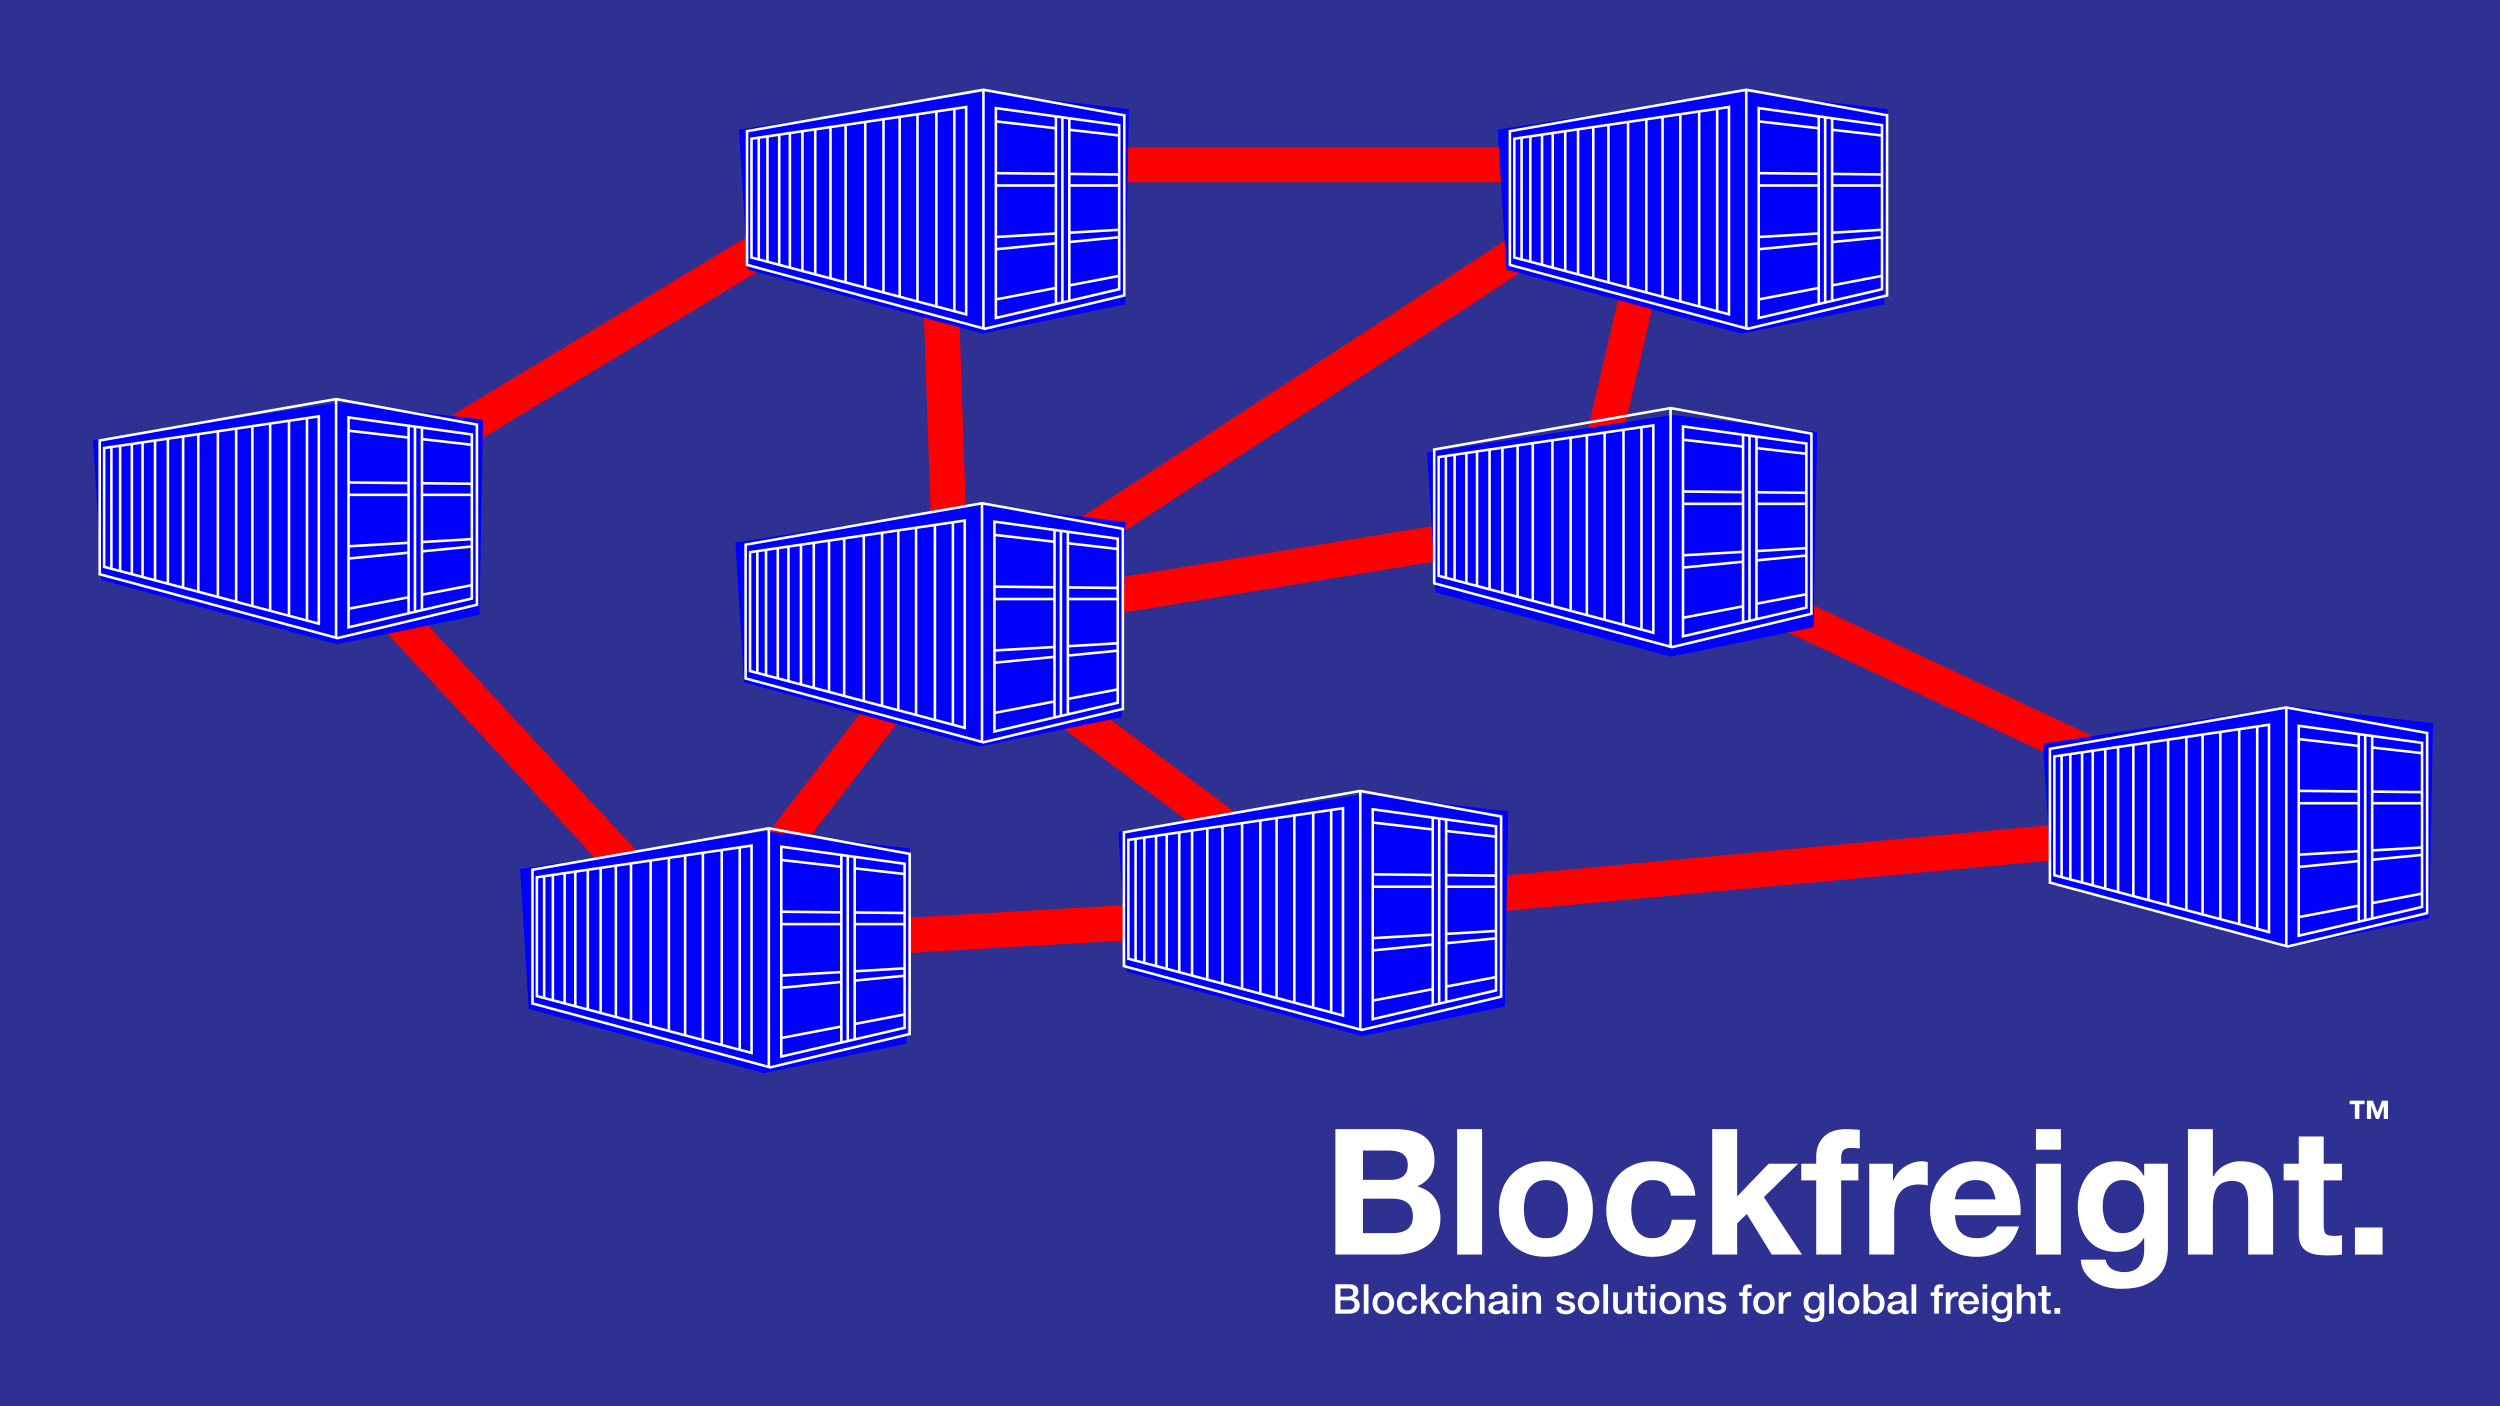 <?xml version="1.0" encoding="utf-8"?>
<!-- Generator: Adobe Illustrator 16.0.0, SVG Export Plug-In . SVG Version: 6.00 Build 0)  -->
<!DOCTYPE svg PUBLIC "-//W3C//DTD SVG 1.1 Tiny//EN" "http://www.w3.org/Graphics/SVG/1.1/DTD/svg11-tiny.dtd">
<svg version="1.1" baseProfile="tiny" xmlns:x="http://ns.adobe.com/Extensibility/1.0/" xmlns:i="http://ns.adobe.com/AdobeIllustrator/10.0/" xmlns:graph="http://ns.adobe.com/Graphs/1.0/"
	 xmlns="http://www.w3.org/2000/svg" xmlns:xlink="http://www.w3.org/1999/xlink" x="0px" y="0px" width="1920px" height="1080px"
	 viewBox="0 0 1920 1080" xml:space="preserve">
<g id="Layer_4">
	<rect fill="#2E3192" width="1920" height="1080"/>
</g>
<g id="Cotainers">
	<g>
		
			<rect x="165.396" y="551.058" transform="matrix(0.679 0.734 -0.734 0.679 539.263 -103.434)" fill="#FF0000" width="444.902" height="27.105"/>
		
			<rect x="746.551" y="493.433" transform="matrix(0.058 0.998 -0.998 0.058 1429.736 -85.351)" fill="#FF0000" width="27.106" height="443.302"/>
		
			<rect x="1329.253" y="305.696" transform="matrix(0.092 0.996 -0.996 0.092 1884.518 -730.183)" fill="#FF0000" width="27.104" height="725.952"/>
		
			<rect x="566.596" y="305.994" transform="matrix(0.034 0.999 -0.999 0.034 1020.314 -416.312)" fill="#FF0000" width="317.751" height="27.105"/>
		
			<rect x="450.866" y="-2.429" transform="matrix(0.518 0.856 -0.856 0.518 449.449 -270.232)" fill="#FF0000" width="27.105" height="531.942"/>
		
			<rect x="621.283" y="445.681" transform="matrix(0.793 0.61 -0.61 0.793 499.33 -261.975)" fill="#FF0000" width="27.105" height="314.95"/>
		
			<rect x="690.941" y="585.342" transform="matrix(0.803 0.597 -0.597 0.803 533.601 -414.512)" fill="#FF0000" width="404.187" height="27.106"/>
		
			<rect x="960.724" y="191.625" transform="matrix(0.162 0.987 -0.987 0.162 1248.826 -594.131)" fill="#FF0000" width="27.105" height="493.401"/>
		
			<rect x="987.235" y="-20.298" transform="matrix(0.547 0.837 -0.837 0.547 706.622 -701.057)" fill="#FF0000" width="27.106" height="644.772"/>
		<rect x="692" y="113" fill="#FF0000" width="579" height="27"/>
		
			<rect x="1240.047" y="84.767" transform="matrix(0.974 0.226 -0.226 0.974 87.451 -276.932)" fill="#FF0000" width="27.103" height="317.659"/>
		
			<rect x="1189.104" y="513.281" transform="matrix(0.906 0.424 -0.424 0.906 364.383 -583.185)" fill="#FF0000" width="605.913" height="27.106"/>
		<polygon fill="#0000FF" points="864.264,233.657 754.621,256.297 574.123,206.936 567.471,99.487 755.88,70.648 866.975,83.774 		
			"/>
		<polygon fill="#0000FF" points="1447.023,233.657 1337.379,256.297 1156.883,206.936 1150.23,99.487 1338.639,70.648 
			1449.733,83.774 		"/>
		<polygon fill="#0000FF" points="1392.813,481.668 1283.169,504.309 1102.673,454.947 1096.02,347.498 1284.429,318.66 
			1395.522,331.786 		"/>
		<polygon fill="#0000FF" points="861.553,550.786 751.91,573.427 571.412,524.065 564.761,416.616 753.168,387.778 
			864.264,400.903 		"/>
		<polygon fill="#0000FF" points="1155.644,773.048 1046,795.688 865.502,746.327 858.851,638.878 1047.259,610.039 
			1158.353,623.165 		"/>
		<polygon fill="#0000FF" points="696.212,801.508 586.569,824.147 406.071,774.787 399.419,667.337 587.828,638.499 
			698.923,651.625 		"/>
		<polygon fill="#0000FF" points="368.241,472.182 258.598,494.821 78.1,445.46 71.448,338.011 259.856,309.173 370.951,322.299 		
			"/>
		<polygon fill="#0000FF" points="1865.797,705.285 1756.152,727.925 1575.655,678.563 1569.003,571.115 1757.412,542.277 
			1868.507,555.402 		"/>
		<g>
			<g>
				<path fill="#FFFFFF" d="M259.104,305.671l-0.991-0.176l-1,0.173L75.59,337.452v104.33l181.523,48.752l0.735,0.199l1.077,0.285
					c0.007,0.054,0.022,0.086,0.026,0.126l108.322-25.923V325.296L259.104,305.671z M257.113,488.479L77.575,440.266v-101.15
					l179.539-31.433V488.479z M365.287,463.654l-106.183,25.411V307.687l106.183,19.269V463.654L365.287,463.654z"/>
				<path fill="#FFFFFF" d="M314.779,471.79l2.949-0.684l1.983-0.464l43.663-10.178v-39.855v-1.997v-85.767l-96.701-13.385v163.561
					l46.125-10.764L314.779,471.79z M325.055,329.541l36.329,5.033v5.921l-36.329-4.153V329.541z M325.055,338.341l36.329,4.148
					v28.037l-36.329-0.385V338.341z M325.055,372.131l36.329,0.387v6.52h-36.329V372.131z M325.055,381.024h36.329v32.072
					l-36.329,2.12V381.024z M325.055,417.209l36.329-2.119v3.717l-36.329,3.548V417.209z M325.055,424.353l36.329-3.556V448.6
					l-36.329,6.943V424.353z M325.055,457.564l36.329-6.943v8.261l-36.329,8.476V457.564z M319.71,458.586v-2.025v-31.687v-1.998
					v-5.353v-1.992v-34.506v-1.986v-6.96v-1.982V337.73v-1.999v-6.93l3.354,0.466v6.85v1.994v32.016v1.986v6.924v1.986v34.314v1.989
					v5.223v1.999v31.373v2.021v9.869l-3.354,0.781V458.586z M314.779,459.534v-2.026v-32.147v-1.997v-5.556v-1.994v-34.79v-1.986
					v-7.011v-1.984v-32.875v-1.999v-7.047l2.949,0.409v6.974v1.999v32.572v1.981v6.982v1.986v34.619v1.997v5.435v1.993v31.87v2.03
					v10.104l-2.949,0.684V459.534z M268.653,321.739l44.141,6.111v7.094l-44.141-5.049V321.739L268.653,321.739z M268.653,331.892
					l44.141,5.048v33.078l-44.141-0.461V331.892L268.653,331.892z M268.653,371.547l44.141,0.459v7.031h-44.141V371.547z
					 M268.653,381.024h44.141v34.912l-44.141,2.575V381.024L268.653,381.024z M268.653,420.504l44.141-2.579v5.629l-44.141,4.317
					V420.504L268.653,420.504z M268.653,429.86l44.141-4.312v32.339l-44.141,8.44V429.86L268.653,429.86z M268.653,468.341
					l44.141-8.437v10.312l-44.141,10.299V468.341L268.653,468.341z"/>
				<path fill="#FFFFFF" d="M194.072,466.567l50.526,13.382l1.245,0.334V318.62l-9.081,1.339l-1.981,0.294L222.94,322l-1.981,0.288
					l-12.498,1.845l-1.985,0.292l-11.664,1.724l-1.985,0.295l-10.482,1.546l-1.985,0.294l-12.016,1.776l-1.984,0.294l-13.092,1.933
					l-1.986,0.293l-9.65,1.426l-1.991,0.294l-9.707,1.43l-1.981,0.295l-7.867,1.156l-1.985,0.298l-8.529,1.254h-1.087v0.165
					l-28.65,4.224l-0.849,0.129V436.1l113.847,30.163L194.072,466.567z M236.762,321.966l7.096-1.047v156.777l-7.096-1.879V321.966z
					 M222.94,324.007l11.84-1.746V475.3l-11.84-3.132V324.007z M208.457,326.142l12.499-1.84v147.342l-12.499-3.312V326.142z
					 M194.808,328.153l11.668-1.723v141.365l-11.668-3.083V328.153z M84.562,435.514l-3.595-0.959v-89.602l3.595-0.531V435.514z
					 M91.25,437.28l-4.707-1.25v-91.903l4.707-0.692V437.28z M100.287,439.675l-7.049-1.868v-94.663l7.049-1.048V439.675z
					 M108.472,441.84l-6.205-1.652v-98.38l6.205-0.915V441.84z M118.093,444.39l-7.628-2.021V340.6l7.628-1.125V444.39z
					 M127.945,446.994l-7.865-2.08V339.182l7.865-1.157V446.994z M139.639,450.101l-9.707-2.571v-109.8l9.707-1.434V450.101
					L139.639,450.101z M151.277,453.185l-9.65-2.563V336.002l9.65-1.424V453.185z M166.354,457.17l-13.092-3.461V334.29
					l13.092-1.933V457.17z M180.355,460.876l-12.016-3.177V332.058l12.016-1.77V460.876z M182.344,329.998l10.479-1.549v135.735
					l-10.479-2.775V329.998z"/>
			</g>
		</g>
		<g>
			<g>
				<path fill="#FFFFFF" d="M1756.859,542.51l-0.99-0.178l-1.003,0.172l-181.522,31.786v104.329l181.522,48.752l0.737,0.199
					l1.075,0.285c0.007,0.054,0.022,0.086,0.025,0.126l108.323-25.923V562.133L1756.859,542.51z M1754.866,725.317l-179.538-48.216
					V575.953l179.538-31.434V725.317z M1863.04,700.491l-106.181,25.41V544.523l106.181,19.27V700.491L1863.04,700.491z"/>
				<path fill="#FFFFFF" d="M1812.532,708.627l2.949-0.684l1.983-0.464l43.662-10.178v-39.855v-1.995v-85.769l-96.701-13.385
					v163.562l46.124-10.764L1812.532,708.627z M1822.81,566.378l36.329,5.034v5.919l-36.329-4.152V566.378z M1822.81,575.178
					l36.329,4.15v28.036l-36.329-0.386V575.178z M1822.81,608.97l36.329,0.386v6.52h-36.329V608.97z M1822.81,617.862h36.329v32.072
					l-36.329,2.119V617.862z M1822.81,654.047l36.329-2.12v3.72l-36.329,3.547V654.047z M1822.81,661.188l36.329-3.555v27.805
					l-36.329,6.942V661.188z M1822.81,694.402l36.329-6.941v8.261l-36.329,8.475V694.402z M1817.465,695.423v-2.024V661.71v-1.999
					v-5.352v-1.992v-34.505v-1.987v-6.959v-1.981v-32.366v-2v-6.93l3.354,0.467v6.851v1.994v32.016v1.986v6.923v1.987v34.314v1.987
					v5.225v1.997v31.374v2.021v9.869l-3.354,0.779V695.423z M1812.532,696.371v-2.025v-32.146v-1.998v-5.556v-1.995v-34.788v-1.987
					v-7.012v-1.984v-32.874v-1.999v-7.048l2.949,0.409v6.974v1.999v32.573v1.98v6.981v1.987v34.618v1.997v5.436v1.993v31.869v2.03
					v10.104l-2.949,0.682V696.371z M1766.406,558.576l44.141,6.111v7.094l-44.141-5.05V558.576L1766.406,558.576z M1766.406,568.729
					l44.141,5.049v33.077l-44.141-0.459V568.729L1766.406,568.729z M1766.406,608.385l44.141,0.46v7.03h-44.141V608.385z
					 M1766.406,617.862h44.141v34.912l-44.141,2.574V617.862L1766.406,617.862z M1766.406,657.342l44.141-2.58v5.631l-44.141,4.316
					V657.342L1766.406,657.342z M1766.406,666.697l44.141-4.312v32.337l-44.141,8.442V666.697L1766.406,666.697z M1766.406,705.178
					l44.141-8.437v10.312l-44.141,10.299V705.178L1766.406,705.178z"/>
				<path fill="#FFFFFF" d="M1691.826,703.405l50.527,13.381l1.243,0.334V555.458l-9.079,1.338l-1.981,0.295l-11.842,1.747
					l-1.981,0.289l-12.497,1.845l-1.986,0.291l-11.664,1.725l-1.984,0.295l-10.481,1.546l-1.986,0.295l-12.017,1.775l-1.984,0.295
					l-13.092,1.932l-1.985,0.294l-9.649,1.426l-1.991,0.294l-9.709,1.43l-1.981,0.295l-7.866,1.156l-1.983,0.299l-8.529,1.255
					h-1.087v0.164l-28.651,4.225l-0.848,0.128v92.847l113.846,30.162L1691.826,703.405z M1734.518,558.804l7.095-1.046v156.775
					l-7.095-1.88V558.804z M1720.694,560.844l11.842-1.745v153.039l-11.842-3.132V560.844z M1706.211,562.979l12.498-1.841v147.343
					l-12.498-3.312V562.979z M1692.562,564.991l11.668-1.724v141.364l-11.668-3.082V564.991z M1582.317,672.352l-3.597-0.961
					v-89.602l3.597-0.53V672.352z M1589.004,674.117l-4.706-1.25v-91.902l4.706-0.691V674.117z M1598.041,676.512l-7.051-1.864
					v-94.666l7.051-1.047V676.512z M1606.227,678.678l-6.203-1.652v-98.381l6.203-0.914V678.678z M1615.847,681.226l-7.63-2.02
					V577.438l7.63-1.126V681.226z M1625.7,683.831l-7.867-2.079V576.019l7.867-1.155V683.831z M1637.395,686.939l-9.709-2.572
					V574.568l9.709-1.435V686.939L1637.395,686.939z M1649.031,690.022l-9.65-2.562V572.839l9.65-1.423V690.022z M1664.107,694.007
					l-13.09-3.46v-119.42l13.09-1.932V694.007z M1678.109,697.715l-12.016-3.179v-125.64l12.016-1.771V697.715z M1680.1,566.835
					l10.477-1.55V701.02l-10.477-2.773V566.835z"/>
			</g>
		</g>
		<g>
			<g>
				<path fill="#FFFFFF" d="M1283.994,312.6l-0.99-0.177l-1.002,0.172l-181.523,31.786v104.33l181.523,48.752l0.735,0.2l1.077,0.283
					c0.007,0.053,0.022,0.086,0.026,0.127l108.321-25.925V332.224L1283.994,312.6z M1282.002,495.406l-179.537-48.213v-101.15
					l179.537-31.433V495.406z M1390.177,470.583l-106.183,25.409V314.614l106.183,19.27V470.583L1390.177,470.583z"/>
				<path fill="#FFFFFF" d="M1339.668,478.718l2.949-0.684l1.982-0.463l43.663-10.178v-39.855v-1.999v-85.766l-96.7-13.385v163.56
					l46.124-10.763L1339.668,478.718z M1349.945,336.468l36.329,5.034v5.92l-36.329-4.153V336.468z M1349.945,345.269l36.329,4.15
					v28.036l-36.329-0.383V345.269z M1349.945,379.059l36.329,0.386v6.521h-36.329V379.059z M1349.945,387.953h36.329v32.072
					l-36.329,2.12V387.953z M1349.945,424.137l36.329-2.118v3.716l-36.329,3.547V424.137z M1349.945,431.281l36.329-3.557v27.803
					l-36.329,6.944V431.281z M1349.945,464.493l36.329-6.943v8.261l-36.329,8.477V464.493z M1344.6,465.515v-2.026v-31.688v-1.997
					v-5.354v-1.992v-34.506v-1.987v-6.96v-1.983v-32.364v-1.999v-6.93l3.355,0.465v6.851v1.995v32.015v1.986v6.923v1.987v34.314
					v1.989v5.223v1.999v31.373v2.021v9.868l-3.355,0.781V465.515z M1339.668,466.462v-2.025V432.29v-1.999v-5.556v-1.993v-34.789
					v-1.987v-7.01v-1.986v-32.874v-2v-7.047l2.949,0.408v6.975v1.999v32.571v1.983v6.981v1.987v34.62v1.996v5.434v1.995v31.869
					v2.029V476l-2.949,0.685V466.462z M1293.543,328.667l44.14,6.111v7.094l-44.14-5.05V328.667L1293.543,328.667z
					 M1293.543,338.819l44.14,5.048v33.079l-44.14-0.46V338.819L1293.543,338.819z M1293.543,378.476l44.14,0.459v7.031h-44.14
					V378.476z M1293.543,387.953h44.14v34.912l-44.14,2.575V387.953L1293.543,387.953z M1293.543,427.432l44.14-2.58v5.63
					l-44.14,4.316V427.432L1293.543,427.432z M1293.543,436.788l44.14-4.313v32.339l-44.14,8.441V436.788L1293.543,436.788z
					 M1293.543,475.269l44.14-8.436v10.312l-44.14,10.299V475.269L1293.543,475.269z"/>
				<path fill="#FFFFFF" d="M1218.961,473.495l50.526,13.383l1.245,0.333V325.548l-9.08,1.339l-1.981,0.293l-11.842,1.749
					l-1.981,0.288l-12.497,1.845l-1.984,0.291l-11.665,1.724l-1.985,0.294l-10.481,1.547l-1.984,0.295l-12.017,1.775l-1.985,0.294
					l-13.093,1.933l-1.984,0.292l-9.649,1.427l-1.993,0.294l-9.707,1.43l-1.98,0.294l-7.868,1.156l-1.983,0.298l-8.527,1.256h-1.088
					v0.164l-28.651,4.225l-0.848,0.128v92.848l113.846,30.163L1218.961,473.495z M1261.652,328.894l7.095-1.047v156.777
					l-7.095-1.879V328.894z M1247.829,330.935l11.842-1.746v153.039l-11.842-3.131V330.935z M1233.347,333.07l12.498-1.841v147.343
					l-12.498-3.312V333.07z M1219.698,335.082l11.668-1.723v141.365l-11.668-3.083V335.082z M1109.452,442.442l-3.595-0.959V351.88
					l3.595-0.53V442.442z M1116.14,444.208l-4.705-1.25v-91.903l4.705-0.69V444.208z M1125.177,446.604l-7.051-1.869v-94.663
					l7.051-1.047V446.604z M1133.363,448.768l-6.205-1.652v-98.38l6.205-0.914V448.768z M1142.982,451.317l-7.629-2.021V347.528
					l7.629-1.125V451.317z M1152.834,453.92l-7.864-2.078V346.109l7.864-1.156V453.92z M1164.528,457.029l-9.707-2.571v-109.8
					l9.707-1.434V457.029L1164.528,457.029z M1176.168,460.112l-9.652-2.562V342.93l9.652-1.424V460.112z M1191.244,464.099
					l-13.092-3.461V341.218l13.092-1.933V464.099z M1205.245,467.804l-12.016-3.177V338.987l12.016-1.771V467.804z
					 M1207.234,336.926l10.478-1.55v135.735l-10.478-2.775V336.926z"/>
			</g>
		</g>
		<g>
			<g>
				<path fill="#FFFFFF" d="M756.266,68.114l-0.99-0.176l-1.001,0.172L572.751,99.896v104.33l181.523,48.751l0.736,0.201
					l1.077,0.283c0.007,0.055,0.021,0.088,0.025,0.127l108.324-25.923V87.74L756.266,68.114z M754.274,250.923l-179.538-48.213
					v-101.15l179.538-31.434V250.923z M862.448,226.098l-106.182,25.41V70.13l106.182,19.268V226.098L862.448,226.098z"/>
				<path fill="#FFFFFF" d="M811.941,234.232l2.948-0.682l1.983-0.463l43.662-10.178v-39.856v-1.997V95.29l-96.701-13.386v163.562
					l46.125-10.765L811.941,234.232z M822.217,91.984l36.33,5.034v5.919l-36.33-4.152V91.984z M822.217,100.785l36.33,4.147v28.037
					l-36.33-0.384V100.785z M822.217,134.575l36.33,0.387v6.521h-36.33V134.575z M822.217,143.468h36.33v32.073l-36.33,2.119
					V143.468z M822.217,179.652l36.33-2.118v3.717l-36.33,3.548V179.652z M822.217,186.796l36.33-3.555v27.803l-36.33,6.942V186.796
					z M822.217,220.008l36.33-6.943v8.261l-36.33,8.477V220.008z M816.873,221.029v-2.024v-31.688v-1.999v-5.353v-1.993v-34.506
					v-1.985v-6.961v-1.982v-32.365v-1.999v-6.929l3.354,0.466v6.85v1.994v32.016v1.986v6.925v1.985v34.313v1.989v5.223v1.999v31.373
					v2.021v9.869l-3.354,0.781V221.029z M811.941,221.978v-2.025v-32.147v-1.998v-5.556v-1.994v-34.79v-1.985v-7.012v-1.985V99.611
					v-2v-7.046l2.948,0.408v6.975v1.998v32.571v1.983v6.982v1.985v34.62v1.996v5.436v1.993v31.872v2.028v10.105l-2.948,0.683
					V221.978z M765.814,84.182l44.141,6.11v7.094l-44.141-5.048V84.182L765.814,84.182z M765.814,94.334l44.141,5.049v33.077
					l-44.141-0.46V94.334L765.814,94.334z M765.814,133.992l44.141,0.458v7.032h-44.141V133.992z M765.814,143.468h44.141v34.913
					l-44.141,2.574V143.468L765.814,143.468z M765.814,182.947l44.141-2.578v5.628l-44.141,4.316V182.947L765.814,182.947z
					 M765.814,192.304l44.141-4.313v32.339l-44.141,8.44V192.304L765.814,192.304z M765.814,230.784l44.141-8.436v10.312
					l-44.141,10.298V230.784L765.814,230.784z"/>
				<path fill="#FFFFFF" d="M691.233,229.01l50.528,13.383l1.243,0.334V81.063l-9.08,1.339l-1.981,0.295l-11.842,1.747l-1.98,0.289
					l-12.499,1.845l-1.984,0.292l-11.664,1.723l-1.985,0.295l-10.483,1.547l-1.985,0.293l-12.016,1.776l-1.984,0.294l-13.092,1.933
					l-1.986,0.293l-9.65,1.426l-1.992,0.295l-9.708,1.429l-1.98,0.294l-7.867,1.156l-1.984,0.299l-8.529,1.254h-1.087v0.164
					l-28.65,4.225l-0.849,0.128v92.847l113.847,30.163L691.233,229.01z M733.924,84.41l7.096-1.047v156.778l-7.096-1.879V84.41z
					 M720.101,86.45l11.842-1.746v153.04l-11.842-3.133V86.45z M705.619,88.585l12.499-1.839v147.341l-12.499-3.312V88.585z
					 M691.969,90.597l11.668-1.723v141.365l-11.668-3.083V90.597z M581.725,197.958l-3.595-0.961v-89.602l3.595-0.53V197.958z
					 M588.413,199.724l-4.707-1.25v-91.903l4.707-0.692V199.724z M597.449,202.119l-7.049-1.869v-94.663l7.049-1.046V202.119z
					 M605.634,204.283l-6.205-1.652V104.25l6.205-0.913V204.283z M615.254,206.834l-7.629-2.023V103.043l7.629-1.124V206.834z
					 M625.107,209.437l-7.865-2.08V101.625l7.865-1.156V209.437z M636.801,212.545l-9.708-2.572V100.173l9.708-1.433V212.545
					L636.801,212.545z M648.439,215.628l-9.65-2.564V98.445l9.65-1.424V215.628z M663.517,219.613l-13.092-3.461V96.732
					l13.092-1.932V219.613z M677.518,223.32l-12.017-3.177V94.501l12.017-1.768V223.32z M679.506,92.441l10.479-1.549v135.734
					l-10.479-2.775V92.441z"/>
			</g>
		</g>
		<g>
			<g>
				<path fill="#FFFFFF" d="M1342.112,68.115l-0.989-0.177l-1.002,0.172l-181.524,31.786v104.33l181.524,48.752l0.735,0.199
					l1.075,0.284c0.009,0.055,0.022,0.087,0.028,0.126l108.32-25.922V87.74L1342.112,68.115z M1340.121,250.924l-179.538-48.215
					V101.56l179.538-31.434V250.924z M1448.296,226.097l-106.184,25.412V70.13l106.184,19.27V226.097L1448.296,226.097z"/>
				<path fill="#FFFFFF" d="M1397.786,234.233l2.948-0.684l1.985-0.463l43.661-10.178v-39.856v-1.996V95.29l-96.7-13.384v163.561
					l46.125-10.765L1397.786,234.233z M1408.062,91.984l36.332,5.034v5.92l-36.332-4.153V91.984z M1408.062,100.785l36.332,4.15
					v28.035l-36.332-0.385V100.785z M1408.062,134.576l36.332,0.386v6.52h-36.332V134.576z M1408.062,143.468h36.332v32.072
					l-36.332,2.12V143.468z M1408.062,179.653l36.332-2.12v3.72l-36.332,3.547V179.653z M1408.062,186.795l36.332-3.554v27.804
					l-36.332,6.942V186.795z M1408.062,220.008l36.332-6.941v8.261l-36.332,8.476V220.008z M1402.72,221.03v-2.026v-31.688v-1.999
					v-5.352v-1.993v-34.504v-1.986v-6.959v-1.982v-32.366v-1.999v-6.929l3.353,0.466v6.85v1.995v32.016v1.987v6.923v1.986v34.314
					v1.988v5.225v1.997v31.374v2.021v9.87l-3.353,0.78V221.03z M1397.786,221.978v-2.026v-32.146v-1.997v-5.556v-1.994v-34.79
					v-1.986v-7.012v-1.983V99.611v-2v-7.047l2.948,0.409v6.975v1.999v32.573v1.981v6.981v1.986v34.619v1.997v5.436v1.993v31.87
					v2.029v10.104l-2.948,0.683V221.978z M1351.662,84.183l44.14,6.111v7.093l-44.14-5.049V84.183L1351.662,84.183z
					 M1351.662,94.335l44.14,5.049v33.077l-44.14-0.458V94.335L1351.662,94.335z M1351.662,133.991l44.14,0.46v7.031h-44.14V133.991
					z M1351.662,143.468h44.14v34.913l-44.14,2.574V143.468L1351.662,143.468z M1351.662,182.948l44.14-2.58v5.63l-44.14,4.317
					V182.948L1351.662,182.948z M1351.662,192.304l44.14-4.312v32.338l-44.14,8.441V192.304L1351.662,192.304z M1351.662,230.784
					l44.14-8.437v10.312l-44.14,10.299V230.784L1351.662,230.784z"/>
				<path fill="#FFFFFF" d="M1277.079,229.01l50.528,13.382l1.243,0.335V81.064l-9.079,1.338l-1.982,0.295l-11.841,1.747
					l-1.982,0.289l-12.497,1.844l-1.984,0.292l-11.664,1.724l-1.985,0.295l-10.481,1.547l-1.986,0.294l-12.016,1.775l-1.985,0.294
					l-13.092,1.934l-1.985,0.292l-9.649,1.426l-1.992,0.294l-9.707,1.43l-1.981,0.295l-7.867,1.156l-1.983,0.298l-8.528,1.255
					h-1.089v0.164l-28.651,4.225l-0.846,0.13v92.845l113.844,30.163L1277.079,229.01z M1319.771,84.41l7.095-1.047V240.14
					l-7.095-1.879V84.41z M1305.948,86.45l11.841-1.746v153.04l-11.841-3.133V86.45z M1291.466,88.585l12.497-1.84v147.342
					l-12.497-3.312V88.585z M1277.816,90.597l11.668-1.723v141.365l-11.668-3.082V90.597z M1167.57,197.958l-3.594-0.96v-89.601
					l3.594-0.53V197.958z M1174.259,199.723l-4.708-1.25v-91.903l4.708-0.691V199.723z M1183.295,202.119l-7.05-1.866v-94.664
					l7.05-1.049V202.119z M1191.48,204.284l-6.204-1.652v-98.381l6.204-0.915V204.284z M1201.101,206.833l-7.628-2.02V103.045
					l7.628-1.125V206.833z M1210.953,209.438l-7.865-2.08V101.625l7.865-1.156V209.438z M1222.647,212.545l-9.707-2.572v-109.8
					l9.707-1.434V212.545L1222.647,212.545z M1234.284,215.629l-9.649-2.562V98.446l9.649-1.423V215.629z M1249.362,219.614
					l-13.092-3.461V96.733l13.092-1.933V219.614z M1263.363,223.321l-12.016-3.179V94.502l12.016-1.77V223.321z M1265.354,92.441
					l10.478-1.549v135.735l-10.478-2.775V92.441z"/>
			</g>
		</g>
		<g>
			<g>
				<path fill="#FFFFFF" d="M591.455,635.333l-0.99-0.178l-1.001,0.175l-181.523,31.783v104.33l181.523,48.753l0.736,0.199
					l1.077,0.283c0.007,0.055,0.022,0.087,0.026,0.127l108.323-25.924V654.958L591.455,635.333z M589.464,818.141l-179.538-48.212
					V668.777l179.538-31.433V818.141z M697.639,793.316l-106.184,25.41v-181.38l106.184,19.269V793.316L697.639,793.316z"/>
				<path fill="#FFFFFF" d="M647.13,801.451l2.949-0.683l1.983-0.464l43.663-10.178v-39.855v-1.997v-85.766l-96.702-13.386v163.561
					l46.126-10.765L647.13,801.451z M657.407,659.202l36.329,5.035v5.919l-36.329-4.152V659.202z M657.407,668.004l36.329,4.147
					v28.037l-36.329-0.384V668.004z M657.407,701.794l36.329,0.387v6.521h-36.329V701.794z M657.407,710.688h36.329v32.071
					l-36.329,2.121V710.688z M657.407,746.871l36.329-2.118v3.716l-36.329,3.549V746.871z M657.407,754.016l36.329-3.556v27.803
					l-36.329,6.942V754.016z M657.407,787.226l36.329-6.942v8.261l-36.329,8.479V787.226z M652.062,788.249v-2.026v-31.687v-1.998
					v-5.353v-1.993v-34.505v-1.986v-6.962v-1.981v-32.365v-1.999v-6.929l3.354,0.465v6.851v1.993v32.017v1.986v6.925v1.986V745
					v1.989v5.223v1.998v31.374v2.021v9.868l-3.354,0.78V788.249z M647.13,789.196v-2.026v-32.147v-1.996v-5.557v-1.993v-34.789
					v-1.986v-7.013v-1.984V666.83v-2v-7.047l2.949,0.407v6.976v1.999v32.571v1.981v6.983v1.986v34.618v1.996v5.437v1.992v31.872
					v2.029v10.104l-2.949,0.683V789.196z M601.005,651.4l44.14,6.11v7.094l-44.14-5.047V651.4L601.005,651.4z M601.005,661.553
					l44.14,5.049v33.079l-44.14-0.461V661.553L601.005,661.553z M601.005,701.209l44.14,0.461v7.031h-44.14V701.209z
					 M601.005,710.688h44.14v34.911l-44.14,2.574V710.688L601.005,710.688z M601.005,750.166l44.14-2.578v5.629l-44.14,4.315
					V750.166L601.005,750.166z M601.005,759.523l44.14-4.313v32.34l-44.14,8.438V759.523L601.005,759.523z M601.005,798.002
					l44.14-8.437v10.313l-44.14,10.299V798.002L601.005,798.002z"/>
				<path fill="#FFFFFF" d="M526.423,796.229l50.527,13.383l1.245,0.335V648.282l-9.081,1.341l-1.981,0.293l-11.841,1.746
					l-1.98,0.289l-12.498,1.845l-1.985,0.293l-11.664,1.723l-1.985,0.295l-10.482,1.548l-1.985,0.293l-12.016,1.777l-1.985,0.293
					l-13.092,1.933l-1.985,0.293l-9.65,1.426l-1.992,0.296l-9.707,1.429l-1.981,0.294l-7.867,1.156l-1.984,0.3l-8.529,1.255h-1.087
					v0.164l-28.65,4.225l-0.849,0.128v92.847l113.847,30.162L526.423,796.229z M569.114,651.628l7.096-1.047V807.36l-7.096-1.88
					V651.628z M555.291,653.669l11.841-1.745v153.039l-11.841-3.133V653.669z M540.809,655.804l12.498-1.84v147.341l-12.498-3.311
					V655.804z M527.159,657.815l11.668-1.723v141.364l-11.668-3.084V657.815z M416.915,765.177l-3.596-0.961v-89.601l3.596-0.531
					V765.177z M423.602,766.942l-4.707-1.249V673.79l4.707-0.692V766.942z M432.639,769.338l-7.049-1.868v-94.662l7.049-1.048
					V769.338z M440.823,771.502l-6.204-1.651v-98.382l6.204-0.913V771.502z M450.444,774.053l-7.629-2.022V670.262l7.629-1.123
					V774.053z M460.297,776.656l-7.865-2.08V668.844l7.865-1.157V776.656z M471.991,779.764l-9.707-2.571v-109.8l9.707-1.434
					V779.764L471.991,779.764z M483.629,782.847l-9.65-2.563V665.664l9.65-1.425V782.847z M498.706,786.832l-13.092-3.461v-119.42
					l13.092-1.933V786.832z M512.707,790.539l-12.016-3.178V661.72l12.016-1.769V790.539z M514.696,659.66l10.479-1.55v135.735
					l-10.479-2.776V659.66z"/>
			</g>
		</g>
		<g>
			<g>
				<path fill="#FFFFFF" d="M1045.676,606.619l-0.99-0.178l-1.001,0.173l-181.522,31.785V742.73l181.522,48.751l0.735,0.198
					l1.075,0.285c0.009,0.054,0.023,0.085,0.028,0.125l108.322-25.922V626.243L1045.676,606.619z M1043.685,789.427l-179.539-48.214
					V640.063l179.539-31.434V789.427z M1151.858,764.602l-106.183,25.41V608.633l106.183,19.271V764.602L1151.858,764.602z"/>
				<path fill="#FFFFFF" d="M1101.35,772.737l2.949-0.685l1.983-0.463l43.662-10.179v-39.856v-1.994v-85.768l-96.7-13.385v163.561
					l46.125-10.764L1101.35,772.737z M1111.627,630.486l36.33,5.035v5.92l-36.33-4.152V630.486z M1111.627,639.288l36.33,4.15
					v28.035l-36.33-0.385V639.288z M1111.627,673.079l36.33,0.387v6.521h-36.33V673.079z M1111.627,681.972h36.33v32.072
					l-36.33,2.121V681.972z M1111.627,718.156l36.33-2.119v3.719l-36.33,3.548V718.156z M1111.627,725.299l36.33-3.555v27.804
					l-36.33,6.944V725.299z M1111.627,758.512l36.33-6.941v8.26l-36.33,8.477V758.512z M1106.282,759.534v-2.027v-31.688v-1.997
					v-5.353v-1.993v-34.505v-1.985v-6.961v-1.981v-32.365v-2.002v-6.929l3.354,0.466v6.851v1.997v32.014v1.987v6.924v1.985v34.313
					v1.988v5.224v1.997v31.375v2.021v9.869l-3.354,0.779V759.534z M1101.35,760.481v-2.027v-32.146v-1.996v-5.557v-1.994v-34.79
					v-1.985v-7.014v-1.983v-32.874v-1.999v-7.049l2.949,0.409v6.974v2v32.572v1.98v6.983v1.985v34.619v1.996v5.437v1.993v31.87v2.03
					v10.103l-2.949,0.683V760.481z M1055.226,622.687l44.139,6.112v7.094l-44.139-5.051V622.687L1055.226,622.687z
					 M1055.226,632.838l44.139,5.049v33.077l-44.139-0.459V632.838L1055.226,632.838z M1055.226,672.494l44.139,0.461v7.031h-44.139
					V672.494z M1055.226,681.972h44.139v34.912l-44.139,2.574V681.972L1055.226,681.972z M1055.226,721.451l44.139-2.579v5.631
					l-44.139,4.317V721.451L1055.226,721.451z M1055.226,730.807l44.139-4.312v32.339l-44.139,8.439V730.807L1055.226,730.807z
					 M1055.226,769.287l44.139-8.438v10.313l-44.139,10.3V769.287L1055.226,769.287z"/>
				<path fill="#FFFFFF" d="M980.644,767.515l50.526,13.381l1.245,0.336V619.568l-9.08,1.337l-1.982,0.296l-11.841,1.748
					l-1.981,0.288l-12.498,1.845l-1.984,0.29l-11.665,1.726l-1.984,0.295l-10.482,1.546l-1.985,0.293l-12.016,1.776l-1.985,0.294
					l-13.091,1.935l-1.986,0.292l-9.649,1.426l-1.992,0.295l-9.708,1.428l-1.981,0.296l-7.867,1.156l-1.983,0.299l-8.529,1.255
					h-1.088v0.163l-28.651,4.226l-0.848,0.13v92.846l113.847,30.161L980.644,767.515z M1023.335,622.913l7.095-1.046v156.777
					l-7.095-1.88V622.913z M1009.512,624.954l11.841-1.746v153.04l-11.841-3.133V624.954z M995.029,627.089l12.497-1.84v147.343
					l-12.497-3.313V627.089z M981.38,629.102l11.668-1.724v141.364l-11.668-3.081V629.102z M871.136,736.461l-3.598-0.961v-89.6
					l3.598-0.531V736.461z M877.821,738.227l-4.706-1.249v-91.903l4.706-0.691V738.227z M886.859,740.622l-7.049-1.866v-94.663
					l7.049-1.049V740.622z M895.044,742.787l-6.205-1.651v-98.381l6.205-0.915V742.787z M904.665,745.337l-7.628-2.022V641.548
					l7.628-1.124V745.337z M914.517,747.941l-7.865-2.08V640.129l7.865-1.156V747.941z M926.211,751.049l-9.708-2.571V638.679
					l9.708-1.434V751.049L926.211,751.049z M937.849,754.133l-9.651-2.562V636.949l9.651-1.423V754.133z M952.926,758.117
					l-13.092-3.461v-119.42l13.092-1.932V758.117z M966.928,761.825l-12.017-3.18v-125.64l12.017-1.77V761.825z M968.916,630.944
					l10.478-1.548v135.734l-10.478-2.776V630.944z"/>
			</g>
		</g>
		<g>
			<g>
				<path fill="#FFFFFF" d="M755.165,385.684l-0.99-0.177l-1.001,0.172l-181.524,31.786v104.33l181.524,48.752l0.735,0.198
					l1.076,0.284c0.008,0.053,0.022,0.087,0.026,0.126l108.323-25.924V405.308L755.165,385.684z M753.173,568.49l-179.539-48.212
					v-101.15l179.539-31.434V568.49z M861.347,543.667l-106.182,25.411v-181.38l106.182,19.27V543.667L861.347,543.667z"/>
				<path fill="#FFFFFF" d="M810.838,551.801l2.949-0.683l1.983-0.463l43.662-10.177v-39.856v-1.999v-85.766l-96.701-13.384v163.559
					l46.125-10.763L810.838,551.801z M821.115,409.553l36.33,5.035v5.918l-36.33-4.152V409.553z M821.115,418.354l36.33,4.149
					v28.036l-36.33-0.384V418.354z M821.115,452.143l36.33,0.386v6.522h-36.33V452.143z M821.115,461.037h36.33v32.073l-36.33,2.118
					V461.037z M821.115,497.221l36.33-2.118v3.716l-36.33,3.547V497.221z M821.115,504.365l36.33-3.555v27.801l-36.33,6.945V504.365
					z M821.115,537.576l36.33-6.943v8.261l-36.33,8.479V537.576z M815.771,538.598v-2.025v-31.687v-1.998v-5.352v-1.994v-34.505
					v-1.986v-6.961v-1.983v-32.364v-1.999v-6.93l3.354,0.465v6.851v1.996v32.016v1.985v6.924v1.986v34.315v1.988v5.222v1.999v31.375
					v2.02v9.867l-3.354,0.781V538.598z M810.838,539.545v-2.024v-32.147v-1.999v-5.556v-1.993v-34.789v-1.986v-7.011v-1.986V417.18
					v-2v-7.047l2.949,0.409v6.974v1.998v32.572v1.982v6.982v1.986v34.62v1.996v5.435v1.996v31.87v2.027v10.105l-2.949,0.684V539.545
					z M764.714,401.751l44.14,6.111v7.094l-44.14-5.049V401.751L764.714,401.751z M764.714,411.904l44.14,5.048v33.078l-44.14-0.461
					V411.904L764.714,411.904z M764.714,451.56l44.14,0.458v7.033h-44.14V451.56z M764.714,461.037h44.14v34.914l-44.14,2.572
					V461.037L764.714,461.037z M764.714,500.516l44.14-2.578v5.63l-44.14,4.315V500.516L764.714,500.516z M764.714,509.873
					l44.14-4.314V537.9l-44.14,8.44V509.873L764.714,509.873z M764.714,548.352l44.14-8.436v10.312l-44.14,10.3V548.352
					L764.714,548.352z"/>
				<path fill="#FFFFFF" d="M690.132,546.579l50.527,13.383l1.244,0.333V398.633l-9.08,1.338l-1.982,0.294L719,402.013l-1.981,0.289
					l-12.499,1.845l-1.985,0.292l-11.664,1.724l-1.985,0.295l-10.482,1.546l-1.985,0.295l-12.016,1.775l-1.985,0.294l-13.093,1.933
					l-1.985,0.293l-9.65,1.426l-1.992,0.294l-9.708,1.43l-1.981,0.293l-7.867,1.157l-1.984,0.299l-8.528,1.255h-1.087v0.165
					l-28.651,4.224l-0.847,0.128v92.847l113.845,30.163L690.132,546.579z M732.823,401.979l7.095-1.047V557.71l-7.095-1.88V401.979z
					 M719,404.019l11.841-1.746v153.038L719,552.18V404.019z M704.517,406.155l12.499-1.841v147.343l-12.499-3.312V406.155z
					 M690.869,408.166l11.667-1.723v141.364l-11.667-3.081V408.166z M580.623,515.527l-3.594-0.961v-89.601l3.594-0.531V515.527z
					 M587.311,517.292l-4.706-1.25V424.14l4.706-0.69V517.292z M596.347,519.688l-7.05-1.869v-94.663l7.05-1.047V519.688z
					 M604.533,521.851l-6.205-1.652v-98.38l6.205-0.913V521.851z M614.154,524.402l-7.63-2.022V420.613l7.63-1.125V524.402z
					 M624.005,527.004l-7.865-2.078V419.193l7.865-1.154V527.004z M635.7,530.115l-9.708-2.573V417.743l9.708-1.434V530.115
					L635.7,530.115z M647.337,533.195l-9.651-2.562v-114.62l9.651-1.423V533.195z M662.415,537.182l-13.092-3.459V414.301
					l13.092-1.931V537.182z M676.416,540.889l-12.016-3.178V412.072l12.016-1.771V540.889z M678.405,410.01l10.478-1.549v135.736
					l-10.478-2.777V410.01z"/>
			</g>
		</g>
	</g>
</g>
<g id="Blockfreight_x2122___x5B__BFT:XCP__x5D_">
	<g>
		<g>
			<path fill="#FFFFFF" d="M1070.914,867.165c4.585,0,8.771,0.403,12.544,1.216c3.779,0.808,7.017,2.135,9.716,3.979
				s4.791,4.297,6.271,7.355c1.487,3.055,2.229,6.833,2.229,11.327c0,4.86-1.102,8.905-3.304,12.146
				c-2.207,3.238-5.467,5.893-9.784,7.96c5.937,1.708,10.368,4.697,13.289,8.971c2.923,4.271,4.386,9.426,4.386,15.452
				c0,4.853-0.942,9.06-2.834,12.607c-1.888,3.562-4.432,6.464-7.621,8.708c-3.191,2.251-6.837,3.908-10.931,4.984
				c-4.093,1.084-8.296,1.623-12.612,1.623h-46.684v-96.328H1070.914z M1068.217,906.156c3.778,0,6.879-0.897,9.308-2.697
				c2.431-1.8,3.646-4.727,3.646-8.772c0-2.244-0.407-4.09-1.215-5.528c-0.812-1.44-1.892-2.565-3.241-3.377
				c-1.35-0.808-2.903-1.367-4.653-1.687c-1.753-0.311-3.575-0.47-5.467-0.47h-19.829v22.531H1068.217z M1069.431,947.036
				c2.067,0,4.049-0.203,5.934-0.61c1.892-0.406,3.552-1.077,4.994-2.023c1.437-0.938,2.582-2.219,3.438-3.842
				c0.853-1.622,1.283-3.692,1.283-6.206c0-4.948-1.395-8.48-4.184-10.597c-2.788-2.108-6.479-3.167-11.062-3.167h-23.069v26.445
				H1069.431z"/>
			<path fill="#FFFFFF" d="M1138.237,867.165v96.328h-19.16v-96.328H1138.237z"/>
			<path fill="#FFFFFF" d="M1153.752,913.512c1.705-4.543,4.135-8.415,7.285-11.606c3.148-3.19,6.924-5.666,11.335-7.419
				c4.404-1.756,9.35-2.633,14.838-2.633c5.481,0,10.455,0.877,14.907,2.633c4.452,1.753,8.253,4.229,11.4,7.419
				c3.148,3.191,5.578,7.063,7.283,11.606c1.712,4.541,2.567,9.599,2.567,15.17c0,5.584-0.855,10.616-2.567,15.11
				c-1.705,4.507-4.135,8.349-7.283,11.545c-3.147,3.188-6.948,5.643-11.4,7.348c-4.452,1.713-9.426,2.562-14.907,2.562
				c-5.488,0-10.434-0.85-14.838-2.562c-4.411-1.705-8.187-4.159-11.335-7.348c-3.15-3.196-5.58-7.038-7.285-11.545
				c-1.713-4.494-2.564-9.526-2.564-15.11C1151.188,923.11,1152.039,918.053,1153.752,913.512z M1171.157,936.85
				c0.538,2.652,1.46,5.033,2.762,7.146c1.305,2.12,3.036,3.807,5.197,5.063c2.157,1.262,4.856,1.891,8.094,1.891
				c3.238,0,5.955-0.629,8.163-1.891c2.196-1.257,3.955-2.943,5.266-5.063c1.299-2.112,2.221-4.493,2.76-7.146
				c0.538-2.651,0.808-5.374,0.808-8.168c0-2.782-0.27-5.53-0.808-8.229c-0.539-2.692-1.461-5.075-2.76-7.146
				c-1.311-2.067-3.069-3.755-5.266-5.062c-2.208-1.304-4.925-1.956-8.163-1.956c-3.237,0-5.937,0.652-8.094,1.956
				c-2.161,1.307-3.893,2.994-5.197,5.062c-1.302,2.07-2.224,4.453-2.762,7.146c-0.542,2.698-0.812,5.446-0.812,8.229
				C1170.346,931.476,1170.615,934.198,1171.157,936.85z"/>
			<path fill="#FFFFFF" d="M1269.101,906.29c-3.058,0-5.619,0.698-7.683,2.089c-2.071,1.399-3.759,3.197-5.063,5.401
				c-1.306,2.202-2.227,4.625-2.765,7.282c-0.539,2.657-0.813,5.284-0.813,7.894c0,2.52,0.274,5.082,0.813,7.69
				c0.538,2.616,1.418,4.968,2.633,7.086c1.215,2.112,2.849,3.842,4.925,5.188c2.065,1.353,4.591,2.028,7.553,2.028
				c4.584,0,8.115-1.287,10.593-3.848c2.471-2.567,4.021-6.002,4.655-10.317h18.48c-1.258,9.265-4.854,16.32-10.79,21.179
				c-5.942,4.854-13.543,7.284-22.807,7.284c-5.219,0-10.001-0.875-14.368-2.634c-4.356-1.753-8.073-4.201-11.126-7.349
				c-3.058-3.148-5.439-6.899-7.151-11.27c-1.711-4.355-2.562-9.149-2.562-14.368c0-5.392,0.784-10.406,2.359-15.038
				c1.573-4.633,3.889-8.634,6.947-12.009s6.792-6.002,11.196-7.894c4.405-1.888,9.45-2.833,15.11-2.833
				c4.137,0,8.115,0.538,11.945,1.619c3.818,1.08,7.241,2.719,10.252,4.928c3.015,2.202,5.464,4.946,7.354,8.228
				c1.891,3.287,2.962,7.171,3.231,11.672h-18.75C1282.01,910.294,1277.288,906.29,1269.101,906.29z"/>
			<path fill="#FFFFFF" d="M1334.134,867.165v51.672l24.147-25.093h22.669l-26.308,25.631l29.27,44.118h-23.202l-19.155-31.167
				l-7.421,7.157v24.01h-19.155v-96.328H1334.134z"/>
			<path fill="#FFFFFF" d="M1383.373,906.563v-12.819h11.473v-5.397c0-6.209,1.928-11.284,5.799-15.246
				c3.865-3.955,9.719-5.936,17.539-5.936c1.713,0,3.418,0.065,5.13,0.2c1.706,0.139,3.369,0.25,4.991,0.339v14.299
				c-2.256-0.266-4.59-0.401-7.019-0.401c-2.604,0-4.472,0.604-5.603,1.819c-1.119,1.215-1.682,3.265-1.682,6.142v4.182h13.225
				v12.819h-13.225v56.93h-19.156v-56.93H1383.373z"/>
			<path fill="#FFFFFF" d="M1453.793,893.744v12.954h0.274c0.892-2.16,2.107-4.162,3.639-6.009c1.526-1.84,3.28-3.418,5.261-4.719
				c1.981-1.305,4.094-2.312,6.343-3.037c2.245-0.718,4.59-1.08,7.02-1.08c1.251,0,2.651,0.227,4.179,0.677v17.806
				c-0.898-0.176-1.982-0.336-3.231-0.469c-1.265-0.136-2.479-0.204-3.646-0.204c-3.513,0-6.48,0.589-8.912,1.753
				c-2.422,1.174-4.379,2.767-5.864,4.788c-1.483,2.022-2.543,4.387-3.171,7.085c-0.628,2.699-0.945,5.626-0.945,8.768v31.437
				h-19.157v-69.749H1453.793z"/>
			<path fill="#FFFFFF" d="M1506.15,946.762c2.871,2.787,7.019,4.188,12.411,4.188c3.866,0,7.193-0.963,9.988-2.902
				c2.782-1.932,4.494-3.986,5.122-6.134h16.864c-2.698,8.36-6.841,14.339-12.411,17.941c-5.577,3.597-12.328,5.393-20.24,5.393
				c-5.488,0-10.437-0.875-14.841-2.634c-4.403-1.753-8.139-4.242-11.197-7.48c-3.058-3.243-5.416-7.103-7.085-11.604
				c-1.658-4.499-2.494-9.443-2.494-14.847c0-5.213,0.854-10.072,2.565-14.566c1.712-4.498,4.136-8.387,7.284-11.669
				c3.146-3.283,6.905-5.868,11.268-7.76c4.363-1.888,9.192-2.833,14.5-2.833c5.938,0,11.108,1.146,15.512,3.441
				c4.412,2.295,8.032,5.376,10.869,9.243c2.836,3.868,4.876,8.276,6.132,13.223c1.265,4.942,1.707,10.113,1.354,15.512h-50.323
				C1501.697,939.483,1503.266,943.978,1506.15,946.762z M1527.808,910.066c-2.298-2.516-5.786-3.776-10.46-3.776
				c-3.06,0-5.597,0.52-7.619,1.552c-2.028,1.034-3.644,2.318-4.859,3.847c-1.214,1.53-2.076,3.151-2.568,4.85
				c-0.489,1.713-0.783,3.245-0.873,4.597h31.162C1531.691,916.276,1530.1,912.59,1527.808,910.066z"/>
			<path fill="#FFFFFF" d="M1563.618,882.949v-15.784h19.162v15.784H1563.618z M1582.78,893.744v69.749h-19.162v-69.749H1582.78z"/>
			<path fill="#FFFFFF" d="M1663.792,968.621c-0.767,3.598-2.406,6.948-4.92,10.05c-2.525,3.104-6.164,5.738-10.933,7.898
				c-4.771,2.154-11.15,3.237-19.162,3.237c-3.411,0-6.895-0.432-10.449-1.28c-3.555-0.862-6.793-2.186-9.711-3.986
				c-2.935-1.801-5.357-4.118-7.291-6.947c-1.933-2.831-3.033-6.224-3.31-10.187h19.024c0.896,3.598,2.651,6.094,5.268,7.493
				c2.603,1.388,5.618,2.083,9.036,2.083c5.398,0,9.33-1.611,11.806-4.854c2.472-3.238,3.663-7.332,3.573-12.274v-9.18h-0.269
				c-2.07,3.691-5.015,6.415-8.833,8.169c-3.83,1.746-7.853,2.627-12.076,2.627c-5.219,0-9.72-0.923-13.495-2.764
				c-3.776-1.846-6.876-4.363-9.307-7.56c-2.43-3.19-4.206-6.924-5.332-11.191c-1.125-4.274-1.688-8.798-1.688-13.562
				c0-4.5,0.653-8.838,1.958-13.021c1.305-4.183,3.22-7.869,5.739-11.062c2.514-3.193,5.637-5.732,9.372-7.624
				c3.728-1.888,8.029-2.833,12.891-2.833c4.576,0,8.61,0.859,12.07,2.564c3.458,1.708,6.361,4.588,8.701,8.636h0.269v-9.31h18.217
				v65.302C1664.94,961.835,1664.558,965.025,1663.792,968.621z M1637.55,945.414c2.064-1.071,3.781-2.513,5.129-4.314
				c1.353-1.802,2.358-3.842,3.034-6.141c0.677-2.293,1.011-4.697,1.011-7.224c0-2.873-0.269-5.595-0.808-8.156
				c-0.545-2.562-1.442-4.836-2.693-6.812c-1.263-1.979-2.932-3.554-4.996-4.723c-2.071-1.166-4.681-1.754-7.828-1.754
				c-2.692,0-5.016,0.543-6.941,1.619c-1.939,1.077-3.561,2.541-4.859,4.388c-1.306,1.837-2.25,3.955-2.837,6.338
				c-0.581,2.381-0.88,4.883-0.88,7.491c0,2.519,0.252,5.015,0.748,7.487c0.497,2.477,1.347,4.703,2.561,6.678
				c1.216,1.976,2.813,3.598,4.794,4.854c1.976,1.262,4.453,1.892,7.415,1.892C1633.098,947.036,1635.479,946.492,1637.55,945.414z"
				/>
			<path fill="#FFFFFF" d="M1699.478,867.165v36.294h0.405c2.43-4.05,5.537-6.996,9.312-8.838c3.775-1.844,7.463-2.768,11.06-2.768
				c5.129,0,9.335,0.699,12.615,2.092c3.285,1.395,5.87,3.326,7.762,5.802c1.891,2.475,3.214,5.487,3.974,9.039
				c0.767,3.556,1.148,7.49,1.148,11.805v42.902h-19.162v-39.396c0-5.75-0.897-10.048-2.693-12.882
				c-1.802-2.837-4.99-4.248-9.58-4.248c-5.218,0-8.995,1.549-11.328,4.652c-2.348,3.1-3.513,8.212-3.513,15.313v36.56h-19.157
				v-96.328H1699.478z"/>
			<path fill="#FFFFFF" d="M1798.639,893.744v12.819h-14.033V941.1c0,3.243,0.543,5.393,1.621,6.475
				c1.077,1.077,3.238,1.615,6.469,1.615c1.085,0,2.119-0.035,3.105-0.131c0.994-0.09,1.941-0.222,2.838-0.407v14.842
				c-1.622,0.27-3.417,0.448-5.397,0.538c-1.98,0.096-3.909,0.138-5.801,0.138c-2.968,0-5.786-0.202-8.436-0.61
				c-2.653-0.4-4.985-1.185-7.01-2.358c-2.028-1.166-3.626-2.829-4.793-4.99c-1.168-2.16-1.753-4.99-1.753-8.504v-41.143h-11.604
				v-12.819h11.604v-20.912h19.156v20.912H1798.639z"/>
			<path fill="#FFFFFF" d="M1829.799,942.721v20.772h-21.184v-20.772H1829.799z"/>
		</g>
		<g>
			<path fill="#FFFFFF" d="M1025.537,986.33h10.975c2.022,0,3.647,0.466,4.868,1.393c1.225,0.936,1.834,2.329,1.834,4.208
				c0,1.138-0.277,2.112-0.837,2.927c-0.557,0.809-1.355,1.441-2.388,1.879v0.066c1.391,0.293,2.444,0.951,3.162,1.975
				c0.716,1.021,1.075,2.303,1.075,3.842c0,0.885-0.159,1.712-0.474,2.482c-0.316,0.772-0.811,1.437-1.486,1.994
				c-0.677,0.557-1.541,1.005-2.595,1.328c-1.054,0.322-2.307,0.491-3.765,0.491h-10.37V986.33z M1029.493,995.792h6.447
				c0.948,0,1.739-0.27,2.373-0.81c0.632-0.537,0.948-1.311,0.948-2.321c0-1.144-0.284-1.944-0.853-2.404
				c-0.571-0.463-1.392-0.695-2.469-0.695h-6.447V995.792z M1029.493,1005.689h6.986c1.2,0,2.133-0.312,2.801-0.929
				c0.661-0.627,0.993-1.508,0.993-2.65c0-1.114-0.332-1.976-0.993-2.572c-0.668-0.6-1.601-0.904-2.801-0.904h-6.986V1005.689z"/>
			<path fill="#FFFFFF" d="M1047.389,986.33h3.605v22.585h-3.605V986.33z"/>
			<path fill="#FFFFFF" d="M1062.412,1009.352c-1.311,0-2.475-0.215-3.498-0.641c-1.022-0.438-1.885-1.028-2.591-1.79
				c-0.706-0.759-1.244-1.663-1.615-2.723c-0.368-1.046-0.552-2.208-0.552-3.477c0-1.238,0.184-2.388,0.552-3.447
				c0.371-1.046,0.909-1.957,1.615-2.716c0.706-0.76,1.568-1.354,2.591-1.784c1.023-0.437,2.188-0.651,3.498-0.651
				c1.306,0,2.472,0.215,3.492,0.651c1.023,0.431,1.888,1.024,2.592,1.784c0.706,0.759,1.244,1.67,1.615,2.716
				c0.368,1.06,0.551,2.209,0.551,3.447c0,1.269-0.183,2.431-0.551,3.477c-0.371,1.06-0.909,1.964-1.615,2.723
				c-0.704,0.762-1.568,1.353-2.592,1.79C1064.884,1009.137,1063.718,1009.352,1062.412,1009.352z M1062.412,1006.51
				c0.799,0,1.496-0.167,2.083-0.504c0.593-0.34,1.077-0.783,1.457-1.335c0.377-0.544,0.658-1.159,0.838-1.842
				c0.177-0.689,0.27-1.382,0.27-2.107c0-0.694-0.093-1.395-0.27-2.088c-0.18-0.694-0.461-1.312-0.838-1.844
				c-0.38-0.539-0.864-0.981-1.457-1.316c-0.587-0.34-1.284-0.503-2.083-0.503c-0.805,0-1.502,0.163-2.088,0.503
				c-0.59,0.335-1.078,0.777-1.458,1.316c-0.376,0.532-0.655,1.149-0.838,1.844c-0.179,0.693-0.269,1.394-0.269,2.088
				c0,0.726,0.09,1.418,0.269,2.107c0.183,0.683,0.462,1.298,0.838,1.842c0.38,0.552,0.868,0.995,1.458,1.335
				C1060.91,1006.343,1061.607,1006.51,1062.412,1006.51z"/>
			<path fill="#FFFFFF" d="M1084.704,998.035c-0.146-1.012-0.553-1.778-1.217-2.292c-0.668-0.515-1.503-0.772-2.515-0.772
				c-0.466,0-0.963,0.077-1.486,0.239c-0.529,0.156-1.012,0.45-1.454,0.887c-0.443,0.424-0.813,1.028-1.11,1.795
				c-0.296,0.767-0.439,1.776-0.439,3.022c0,0.676,0.077,1.352,0.236,2.029c0.158,0.669,0.41,1.268,0.76,1.795
				c0.346,0.526,0.793,0.951,1.343,1.28c0.549,0.328,1.212,0.491,1.993,0.491c1.054,0,1.924-0.323,2.606-0.978
				c0.686-0.658,1.113-1.573,1.283-2.758h3.604c-0.339,2.137-1.141,3.764-2.418,4.89c-1.278,1.131-2.968,1.688-5.075,1.688
				c-1.287,0-2.417-0.215-3.398-0.641c-0.981-0.438-1.811-1.024-2.487-1.771c-0.673-0.747-1.185-1.646-1.531-2.675
				c-0.348-1.03-0.521-2.154-0.521-3.351c0-1.222,0.17-2.37,0.505-3.449c0.339-1.076,0.841-2.01,1.517-2.794
				c0.674-0.795,1.515-1.412,2.518-1.866c0.999-0.461,2.176-0.682,3.523-0.682c0.949,0,1.85,0.119,2.705,0.358
				c0.854,0.246,1.61,0.61,2.278,1.095c0.661,0.485,1.203,1.102,1.627,1.839c0.419,0.729,0.674,1.608,0.758,2.62H1084.704z"/>
			<path fill="#FFFFFF" d="M1091.345,986.33h3.603v12.842l6.517-6.612h4.426l-6.26,6.015l6.86,10.341h-4.395l-4.994-7.935
				l-2.154,2.089v5.846h-3.603V986.33z"/>
			<path fill="#FFFFFF" d="M1119.271,998.035c-0.149-1.012-0.558-1.778-1.218-2.292c-0.667-0.515-1.506-0.772-2.517-0.772
				c-0.464,0-0.96,0.077-1.487,0.239c-0.526,0.156-1.008,0.45-1.454,0.887c-0.442,0.424-0.813,1.028-1.107,1.795
				c-0.296,0.767-0.438,1.776-0.438,3.022c0,0.676,0.077,1.352,0.236,2.029c0.154,0.669,0.409,1.268,0.756,1.795
				c0.348,0.526,0.797,0.951,1.348,1.28c0.547,0.328,1.211,0.491,1.992,0.491c1.053,0,1.921-0.323,2.606-0.978
				c0.685-0.658,1.109-1.573,1.283-2.758h3.603c-0.337,2.137-1.143,3.764-2.421,4.89c-1.274,1.131-2.965,1.688-5.071,1.688
				c-1.287,0-2.421-0.215-3.402-0.641c-0.98-0.438-1.807-1.024-2.483-1.771c-0.673-0.747-1.186-1.646-1.532-2.675
				c-0.351-1.03-0.523-2.154-0.523-3.351c0-1.222,0.17-2.37,0.506-3.449c0.338-1.076,0.844-2.01,1.521-2.794
				c0.673-0.795,1.513-1.412,2.513-1.866c1.003-0.461,2.179-0.682,3.524-0.682c0.949,0,1.853,0.119,2.705,0.358
				c0.854,0.246,1.613,0.61,2.277,1.095c0.664,0.485,1.206,1.102,1.63,1.839c0.421,0.729,0.671,1.608,0.758,2.62H1119.271z"/>
			<path fill="#FFFFFF" d="M1125.814,986.33h3.603v8.383h0.065c0.443-0.734,1.102-1.352,1.975-1.849
				c0.874-0.49,1.854-0.741,2.928-0.741c1.792,0,3.201,0.466,4.236,1.389c1.033,0.926,1.55,2.321,1.55,4.175v11.229h-3.604v-10.281
				c-0.043-1.288-0.314-2.221-0.823-2.796c-0.506-0.579-1.297-0.867-2.37-0.867c-0.613,0-1.158,0.108-1.646,0.329
				c-0.485,0.223-0.896,0.526-1.233,0.916c-0.338,0.389-0.602,0.849-0.79,1.376c-0.191,0.533-0.287,1.09-0.287,1.676v9.647h-3.603
				V986.33z"/>
			<path fill="#FFFFFF" d="M1157.657,1005.276c0,0.443,0.061,0.76,0.174,0.951c0.116,0.186,0.341,0.282,0.679,0.282
				c0.104,0,0.234,0,0.381,0c0.149,0,0.317-0.02,0.506-0.067v2.502c-0.127,0.041-0.288,0.09-0.488,0.138
				c-0.203,0.055-0.406,0.108-0.616,0.149c-0.216,0.042-0.425,0.072-0.635,0.096c-0.209,0.019-0.392,0.024-0.538,0.024
				c-0.739,0-1.35-0.144-1.834-0.437c-0.481-0.299-0.802-0.814-0.949-1.551c-0.715,0.696-1.595,1.203-2.639,1.515
				c-1.044,0.316-2.053,0.473-3.02,0.473c-0.738,0-1.445-0.096-2.121-0.293c-0.674-0.203-1.27-0.497-1.783-0.887
				c-0.521-0.394-0.931-0.885-1.236-1.489c-0.305-0.599-0.46-1.298-0.46-2.102c0-1.011,0.186-1.83,0.556-2.471
				c0.368-0.628,0.854-1.126,1.455-1.479c0.601-0.365,1.277-0.622,2.024-0.778c0.749-0.155,1.5-0.28,2.26-0.364
				c0.655-0.127,1.274-0.21,1.865-0.271c0.592-0.054,1.112-0.137,1.567-0.261c0.451-0.132,0.811-0.324,1.073-0.594
				c0.264-0.263,0.396-0.658,0.396-1.179c0-0.467-0.111-0.85-0.332-1.143c-0.222-0.3-0.494-0.521-0.823-0.677
				c-0.325-0.156-0.688-0.264-1.088-0.318c-0.402-0.053-0.782-0.077-1.141-0.077c-1.013,0-1.844,0.209-2.499,0.629
				c-0.652,0.426-1.023,1.076-1.104,1.963h-3.608c0.066-1.054,0.32-1.928,0.764-2.621c0.442-0.7,1.002-1.258,1.69-1.683
				c0.685-0.418,1.46-0.718,2.321-0.885c0.868-0.168,1.751-0.251,2.661-0.251c0.798,0,1.588,0.083,2.37,0.251
				c0.779,0.167,1.478,0.442,2.103,0.825c0.62,0.377,1.122,0.868,1.502,1.472c0.377,0.594,0.568,1.33,0.568,2.197V1005.276z
				 M1154.056,1000.722c-0.551,0.358-1.228,0.575-2.025,0.651c-0.803,0.074-1.604,0.181-2.403,0.329
				c-0.38,0.061-0.748,0.157-1.107,0.271c-0.359,0.114-0.677,0.27-0.951,0.474c-0.272,0.197-0.488,0.466-0.646,0.788
				c-0.159,0.33-0.236,0.725-0.236,1.192c0,0.395,0.113,0.729,0.347,1.006c0.231,0.281,0.509,0.495,0.838,0.651
				s0.686,0.27,1.077,0.329c0.387,0.066,0.742,0.097,1.057,0.097c0.4,0,0.834-0.05,1.295-0.156c0.468-0.103,0.904-0.288,1.313-0.538
				c0.41-0.258,0.755-0.575,1.026-0.964c0.275-0.389,0.417-0.874,0.417-1.436V1000.722z"/>
			<path fill="#FFFFFF" d="M1161.644,986.33h3.602v3.423h-3.602V986.33z M1161.644,992.56h3.602v16.355h-3.602V992.56z"/>
			<path fill="#FFFFFF" d="M1169.169,992.56h3.417v2.411l0.062,0.061c0.548-0.903,1.263-1.615,2.148-2.138
				c0.886-0.514,1.867-0.771,2.941-0.771c1.792,0,3.202,0.466,4.236,1.389c1.035,0.926,1.551,2.321,1.551,4.175v11.229h-3.605
				v-10.281c-0.042-1.288-0.314-2.221-0.822-2.796c-0.507-0.579-1.296-0.867-2.37-0.867c-0.614,0-1.158,0.108-1.646,0.329
				c-0.485,0.223-0.896,0.526-1.233,0.916c-0.338,0.389-0.602,0.849-0.79,1.376c-0.191,0.533-0.287,1.09-0.287,1.676v9.647h-3.603
				V992.56z"/>
			<path fill="#FFFFFF" d="M1198.828,1003.66c0.101,1.06,0.502,1.796,1.202,2.221c0.694,0.418,1.526,0.629,2.496,0.629
				c0.335,0,0.724-0.024,1.155-0.078c0.436-0.054,0.837-0.149,1.215-0.3c0.383-0.144,0.693-0.365,0.933-0.652
				c0.245-0.282,0.353-0.658,0.335-1.119c-0.018-0.46-0.191-0.844-0.502-1.136c-0.317-0.3-0.725-0.533-1.222-0.72
				c-0.497-0.174-1.06-0.328-1.687-0.449c-0.641-0.131-1.281-0.268-1.935-0.418c-0.675-0.145-1.321-0.323-1.938-0.532
				c-0.627-0.216-1.185-0.498-1.682-0.856c-0.496-0.359-0.885-0.813-1.185-1.375c-0.293-0.564-0.442-1.252-0.442-2.071
				c0-0.886,0.215-1.628,0.646-2.233c0.437-0.598,0.98-1.082,1.646-1.447c0.664-0.371,1.399-0.634,2.214-0.778
				c0.809-0.15,1.586-0.221,2.328-0.221c0.838,0,1.646,0.09,2.411,0.269c0.772,0.18,1.467,0.467,2.089,0.867
				c0.623,0.401,1.143,0.923,1.551,1.568c0.412,0.641,0.669,1.417,0.771,2.322h-3.759c-0.173-0.867-0.562-1.442-1.19-1.734
				c-0.616-0.301-1.328-0.444-2.13-0.444c-0.252,0-0.551,0.019-0.898,0.061c-0.353,0.048-0.677,0.125-0.981,0.233
				c-0.306,0.119-0.562,0.293-0.771,0.508c-0.222,0.222-0.323,0.51-0.323,0.874c0,0.437,0.155,0.802,0.46,1.078
				c0.307,0.269,0.707,0.496,1.197,0.675c0.502,0.18,1.065,0.336,1.694,0.455c0.634,0.127,1.286,0.263,1.962,0.413
				c0.652,0.149,1.299,0.329,1.934,0.539c0.628,0.216,1.196,0.496,1.688,0.855c0.496,0.353,0.897,0.807,1.203,1.359
				c0.305,0.543,0.454,1.22,0.454,2.022c0,0.969-0.221,1.788-0.657,2.466c-0.443,0.676-1.018,1.221-1.731,1.646
				c-0.698,0.425-1.489,0.724-2.351,0.915c-0.861,0.192-1.718,0.281-2.567,0.281c-1.029,0-1.98-0.108-2.86-0.347
				c-0.873-0.228-1.633-0.581-2.269-1.054c-0.646-0.472-1.154-1.065-1.525-1.777c-0.365-0.7-0.562-1.539-0.581-2.514H1198.828z"/>
			<path fill="#FFFFFF" d="M1220.024,1009.352c-1.311,0-2.478-0.215-3.501-0.641c-1.018-0.438-1.885-1.028-2.591-1.79
				c-0.707-0.759-1.245-1.663-1.61-2.723c-0.364-1.046-0.557-2.208-0.557-3.477c0-1.238,0.192-2.388,0.557-3.447
				c0.365-1.046,0.903-1.957,1.61-2.716c0.706-0.76,1.573-1.354,2.591-1.784c1.023-0.437,2.19-0.651,3.501-0.651
				c1.305,0,2.466,0.215,3.488,0.651c1.024,0.431,1.886,1.024,2.598,1.784c0.706,0.759,1.245,1.67,1.61,2.716
				c0.371,1.06,0.556,2.209,0.556,3.447c0,1.269-0.185,2.431-0.556,3.477c-0.365,1.06-0.904,1.964-1.61,2.723
				c-0.712,0.762-1.573,1.353-2.598,1.79C1222.49,1009.137,1221.329,1009.352,1220.024,1009.352z M1220.024,1006.51
				c0.802,0,1.496-0.167,2.089-0.504c0.586-0.34,1.07-0.783,1.448-1.335c0.382-0.544,0.664-1.159,0.837-1.842
				c0.181-0.689,0.27-1.382,0.27-2.107c0-0.694-0.089-1.395-0.27-2.088c-0.173-0.694-0.455-1.312-0.837-1.844
				c-0.378-0.539-0.862-0.981-1.448-1.316c-0.593-0.34-1.287-0.503-2.089-0.503s-1.496,0.163-2.089,0.503
				c-0.593,0.335-1.077,0.777-1.46,1.316c-0.378,0.532-0.651,1.149-0.832,1.844c-0.186,0.693-0.27,1.394-0.27,2.088
				c0,0.726,0.084,1.418,0.27,2.107c0.181,0.683,0.454,1.298,0.832,1.842c0.383,0.552,0.867,0.995,1.46,1.335
				C1218.528,1006.343,1219.223,1006.51,1220.024,1006.51z"/>
			<path fill="#FFFFFF" d="M1231.364,986.33h3.609v22.585h-3.609V986.33z"/>
			<path fill="#FFFFFF" d="M1253.25,1008.915h-3.537v-2.28h-0.065c-0.437,0.819-1.102,1.483-1.976,1.975
				c-0.873,0.504-1.765,0.742-2.674,0.742c-2.148,0-3.705-0.532-4.662-1.592c-0.964-1.065-1.442-2.675-1.442-4.816V992.56h3.607
				v10.035c0,1.432,0.276,2.442,0.82,3.029c0.551,0.592,1.317,0.886,2.31,0.886c0.761,0,1.389-0.114,1.897-0.348
				c0.503-0.227,0.916-0.544,1.233-0.935c0.316-0.389,0.545-0.854,0.682-1.406c0.138-0.543,0.204-1.137,0.204-1.766v-9.496h3.603
				V1008.915z"/>
			<path fill="#FFFFFF" d="M1255.41,992.56h2.717v-4.896h3.604v4.896h3.261v2.692h-3.261v8.726c0,0.383,0.017,0.706,0.047,0.987
				c0.036,0.275,0.107,0.503,0.223,0.694c0.119,0.192,0.292,0.329,0.52,0.425c0.24,0.09,0.551,0.144,0.952,0.144
				c0.257,0,0.509-0.006,0.76-0.018c0.251-0.007,0.509-0.048,0.76-0.113v2.782c-0.401,0.048-0.789,0.09-1.173,0.126
				c-0.377,0.047-0.766,0.065-1.167,0.065c-0.952,0-1.712-0.091-2.298-0.27c-0.575-0.173-1.029-0.438-1.359-0.783
				c-0.328-0.354-0.544-0.79-0.663-1.317c-0.114-0.526-0.18-1.124-0.204-1.801v-9.647h-2.717V992.56z"/>
			<path fill="#FFFFFF" d="M1267.672,986.33h3.609v3.423h-3.609V986.33z M1267.672,992.56h3.609v16.355h-3.609V992.56z"/>
			<path fill="#FFFFFF" d="M1282.699,1009.352c-1.305,0-2.479-0.215-3.501-0.641c-1.018-0.438-1.878-1.028-2.591-1.79
				c-0.7-0.759-1.239-1.663-1.609-2.723c-0.366-1.046-0.558-2.208-0.558-3.477c0-1.238,0.191-2.388,0.558-3.447
				c0.37-1.046,0.909-1.957,1.609-2.716c0.713-0.76,1.573-1.354,2.591-1.784c1.022-0.437,2.196-0.651,3.501-0.651
				s2.465,0.215,3.495,0.651c1.022,0.431,1.879,1.024,2.591,1.784c0.707,0.759,1.245,1.67,1.616,2.716
				c0.365,1.06,0.55,2.209,0.55,3.447c0,1.269-0.185,2.431-0.55,3.477c-0.371,1.06-0.909,1.964-1.616,2.723
				c-0.712,0.762-1.568,1.353-2.591,1.79C1285.164,1009.137,1284.004,1009.352,1282.699,1009.352z M1282.699,1006.51
				c0.802,0,1.496-0.167,2.089-0.504c0.592-0.34,1.077-0.783,1.448-1.335c0.383-0.544,0.664-1.159,0.844-1.842
				c0.174-0.689,0.27-1.382,0.27-2.107c0-0.694-0.096-1.395-0.27-2.088c-0.18-0.694-0.461-1.312-0.844-1.844
				c-0.371-0.539-0.856-0.981-1.448-1.316c-0.593-0.34-1.287-0.503-2.089-0.503s-1.496,0.163-2.088,0.503
				c-0.593,0.335-1.078,0.777-1.455,1.316c-0.383,0.532-0.659,1.149-0.838,1.844c-0.18,0.693-0.27,1.394-0.27,2.088
				c0,0.726,0.09,1.418,0.27,2.107c0.179,0.683,0.455,1.298,0.838,1.842c0.377,0.552,0.862,0.995,1.455,1.335
				C1281.203,1006.343,1281.897,1006.51,1282.699,1006.51z"/>
			<path fill="#FFFFFF" d="M1293.95,992.56h3.416v2.411l0.066,0.061c0.545-0.903,1.264-1.615,2.149-2.138
				c0.88-0.514,1.866-0.771,2.944-0.771c1.788,0,3.201,0.466,4.229,1.389c1.03,0.926,1.551,2.321,1.551,4.175v11.229h-3.603v-10.281
				c-0.042-1.288-0.317-2.221-0.819-2.796c-0.51-0.579-1.3-0.867-2.377-0.867c-0.609,0-1.154,0.108-1.646,0.329
				c-0.485,0.223-0.897,0.526-1.233,0.916c-0.334,0.389-0.604,0.849-0.783,1.376c-0.191,0.533-0.293,1.09-0.293,1.676v9.647h-3.603
				V992.56z"/>
			<path fill="#FFFFFF" d="M1314.817,1003.66c0.107,1.06,0.509,1.796,1.203,2.221c0.694,0.418,1.532,0.629,2.501,0.629
				c0.335,0,0.725-0.024,1.155-0.078s0.832-0.149,1.215-0.3c0.377-0.144,0.688-0.365,0.934-0.652
				c0.24-0.282,0.354-0.658,0.335-1.119c-0.023-0.46-0.191-0.844-0.508-1.136c-0.318-0.3-0.725-0.533-1.221-0.72
				c-0.491-0.174-1.06-0.328-1.688-0.449c-0.634-0.131-1.28-0.268-1.927-0.418c-0.676-0.145-1.329-0.323-1.945-0.532
				c-0.622-0.216-1.179-0.498-1.682-0.856c-0.49-0.359-0.886-0.813-1.179-1.375c-0.3-0.564-0.448-1.252-0.448-2.071
				c0-0.886,0.215-1.628,0.652-2.233c0.431-0.598,0.975-1.082,1.639-1.447c0.671-0.371,1.406-0.634,2.221-0.778
				c0.809-0.15,1.58-0.221,2.322-0.221c0.838,0,1.645,0.09,2.418,0.269c0.766,0.18,1.46,0.467,2.088,0.867
				c0.623,0.401,1.138,0.923,1.544,1.568c0.419,0.641,0.671,1.417,0.777,2.322h-3.763c-0.168-0.867-0.563-1.442-1.186-1.734
				c-0.616-0.301-1.334-0.444-2.137-0.444c-0.244,0-0.551,0.019-0.897,0.061c-0.348,0.048-0.677,0.125-0.975,0.233
				c-0.312,0.119-0.569,0.293-0.779,0.508c-0.215,0.222-0.322,0.51-0.322,0.874c0,0.437,0.161,0.802,0.46,1.078
				c0.312,0.269,0.713,0.496,1.203,0.675c0.496,0.18,1.066,0.336,1.693,0.455c0.629,0.127,1.287,0.263,1.963,0.413
				c0.646,0.149,1.293,0.329,1.928,0.539c0.634,0.216,1.197,0.496,1.688,0.855c0.502,0.353,0.903,0.807,1.202,1.359
				c0.312,0.543,0.461,1.22,0.461,2.022c0,0.969-0.228,1.788-0.663,2.466c-0.438,0.676-1.018,1.221-1.729,1.646
				c-0.701,0.425-1.484,0.724-2.347,0.915c-0.867,0.192-1.724,0.281-2.567,0.281c-1.029,0-1.98-0.108-2.86-0.347
				c-0.874-0.228-1.634-0.581-2.274-1.054c-0.641-0.472-1.154-1.065-1.521-1.777c-0.37-0.7-0.568-1.539-0.586-2.514H1314.817z"/>
			<path fill="#FFFFFF" d="M1335.691,992.56h2.693v-1.358c0-1.031,0.124-1.868,0.383-2.515c0.245-0.639,0.586-1.136,1.011-1.484
				c0.419-0.346,0.898-0.573,1.437-0.692c0.539-0.121,1.102-0.18,1.694-0.18c1.153,0,1.999,0.084,2.524,0.228v2.812
				c-0.228-0.067-0.479-0.108-0.741-0.145c-0.265-0.029-0.575-0.041-0.928-0.041c-0.491,0-0.903,0.113-1.251,0.348
				c-0.348,0.227-0.527,0.682-0.527,1.356v1.671h3.07v2.692h-3.07v13.663h-3.602v-13.663h-2.693V992.56z"/>
			<path fill="#FFFFFF" d="M1354.764,1009.352c-1.305,0-2.478-0.215-3.501-0.641c-1.018-0.438-1.886-1.028-2.591-1.79
				c-0.7-0.759-1.238-1.663-1.61-2.723c-0.365-1.046-0.557-2.208-0.557-3.477c0-1.238,0.191-2.388,0.557-3.447
				c0.372-1.046,0.91-1.957,1.61-2.716c0.705-0.76,1.573-1.354,2.591-1.784c1.023-0.437,2.196-0.651,3.501-0.651
				s2.465,0.215,3.494,0.651c1.024,0.431,1.879,1.024,2.592,1.784c0.707,0.759,1.244,1.67,1.616,2.716
				c0.364,1.06,0.551,2.209,0.551,3.447c0,1.269-0.187,2.431-0.551,3.477c-0.372,1.06-0.909,1.964-1.616,2.723
				c-0.713,0.762-1.567,1.353-2.592,1.79C1357.229,1009.137,1356.068,1009.352,1354.764,1009.352z M1354.764,1006.51
				c0.803,0,1.496-0.167,2.089-0.504c0.586-0.34,1.076-0.783,1.448-1.335c0.383-0.544,0.664-1.159,0.844-1.842
				c0.173-0.689,0.269-1.382,0.269-2.107c0-0.694-0.096-1.395-0.269-2.088c-0.18-0.694-0.461-1.312-0.844-1.844
				c-0.372-0.539-0.862-0.981-1.448-1.316c-0.593-0.34-1.286-0.503-2.089-0.503c-0.802,0-1.496,0.163-2.089,0.503
				c-0.593,0.335-1.077,0.777-1.454,1.316c-0.383,0.532-0.658,1.149-0.838,1.844c-0.18,0.693-0.269,1.394-0.269,2.088
				c0,0.726,0.089,1.418,0.269,2.107c0.18,0.683,0.455,1.298,0.838,1.842c0.377,0.552,0.861,0.995,1.454,1.335
				C1353.268,1006.343,1353.962,1006.51,1354.764,1006.51z"/>
			<path fill="#FFFFFF" d="M1366.021,992.56h3.387v3.166h0.061c0.108-0.438,0.311-0.874,0.616-1.294
				c0.311-0.425,0.676-0.808,1.113-1.155c0.425-0.345,0.909-0.628,1.436-0.836c0.521-0.21,1.06-0.317,1.615-0.317
				c0.42,0,0.707,0.011,0.862,0.029c0.162,0.022,0.323,0.041,0.497,0.061v3.482c-0.258-0.042-0.516-0.077-0.778-0.114
				c-0.264-0.023-0.526-0.049-0.772-0.049c-0.616,0-1.189,0.128-1.729,0.373c-0.539,0.239-1.005,0.598-1.4,1.07
				c-0.401,0.479-0.719,1.06-0.957,1.76c-0.228,0.694-0.348,1.496-0.348,2.399v7.78h-3.603V992.56z"/>
			<path fill="#FFFFFF" d="M1401.059,1008.061c0,2.47-0.688,4.308-2.069,5.521c-1.383,1.209-3.37,1.819-5.962,1.819
				c-0.819,0-1.645-0.089-2.482-0.257c-0.832-0.174-1.592-0.455-2.273-0.855c-0.689-0.401-1.264-0.922-1.725-1.58
				c-0.467-0.653-0.741-1.46-0.826-2.406h3.608c0.108,0.509,0.283,0.923,0.533,1.239c0.257,0.311,0.557,0.562,0.903,0.741
				c0.354,0.174,0.729,0.293,1.161,0.348c0.419,0.048,0.856,0.078,1.323,0.078c1.454,0,2.519-0.359,3.188-1.077
				c0.677-0.718,1.019-1.747,1.019-3.1v-2.496h-0.066c-0.502,0.909-1.191,1.609-2.071,2.119c-0.873,0.501-1.818,0.76-2.831,0.76
				c-1.303,0-2.417-0.223-3.332-0.683c-0.922-0.454-1.676-1.072-2.28-1.867c-0.599-0.784-1.035-1.699-1.311-2.735
				c-0.274-1.028-0.407-2.137-0.407-3.315c0-1.096,0.162-2.143,0.503-3.129c0.336-0.993,0.819-1.868,1.454-2.616
				c0.634-0.748,1.406-1.34,2.322-1.782c0.916-0.443,1.957-0.664,3.118-0.664c1.028,0,1.98,0.215,2.843,0.651
				c0.867,0.431,1.525,1.108,1.992,2.034h0.066v-2.249h3.602V1008.061z M1393.059,1006.065c0.801,0,1.483-0.161,2.04-0.484
				c0.563-0.329,1.011-0.767,1.364-1.305c0.348-0.539,0.593-1.148,0.755-1.83c0.161-0.684,0.239-1.377,0.239-2.071
				c0-0.699-0.085-1.364-0.258-2.023c-0.167-0.658-0.425-1.233-0.771-1.741c-0.348-0.503-0.803-0.903-1.358-1.195
				c-0.558-0.301-1.228-0.444-2.011-0.444c-0.797,0-1.474,0.163-2.023,0.503c-0.55,0.335-0.987,0.777-1.328,1.316
				c-0.335,0.532-0.581,1.149-0.725,1.831c-0.149,0.683-0.221,1.365-0.221,2.041c0,0.67,0.083,1.335,0.251,1.975
				c0.167,0.646,0.425,1.216,0.771,1.724c0.348,0.502,0.797,0.916,1.335,1.232
				C1391.657,1005.904,1392.298,1006.065,1393.059,1006.065z"/>
			<path fill="#FFFFFF" d="M1404.793,986.33h3.609v22.585h-3.609V986.33z"/>
			<path fill="#FFFFFF" d="M1419.813,1009.352c-1.304,0-2.472-0.215-3.494-0.641c-1.018-0.438-1.884-1.028-2.598-1.79
				c-0.699-0.759-1.238-1.663-1.604-2.723c-0.37-1.046-0.562-2.208-0.562-3.477c0-1.238,0.192-2.388,0.562-3.447
				c0.365-1.046,0.904-1.957,1.604-2.716c0.714-0.76,1.58-1.354,2.598-1.784c1.022-0.437,2.19-0.651,3.494-0.651
				c1.312,0,2.473,0.215,3.496,0.651c1.022,0.431,1.884,1.024,2.592,1.784c0.711,0.759,1.25,1.67,1.614,2.716
				c0.365,1.06,0.551,2.209,0.551,3.447c0,1.269-0.186,2.431-0.551,3.477c-0.364,1.06-0.903,1.964-1.614,2.723
				c-0.708,0.762-1.569,1.353-2.592,1.79C1422.286,1009.137,1421.125,1009.352,1419.813,1009.352z M1419.813,1006.51
				c0.803,0,1.496-0.167,2.09-0.504c0.593-0.34,1.077-0.783,1.454-1.335c0.376-0.544,0.658-1.159,0.838-1.842
				c0.179-0.689,0.269-1.382,0.269-2.107c0-0.694-0.09-1.395-0.269-2.088c-0.18-0.694-0.462-1.312-0.838-1.844
				c-0.377-0.539-0.861-0.981-1.454-1.316c-0.594-0.34-1.287-0.503-2.09-0.503c-0.796,0-1.496,0.163-2.082,0.503
				c-0.592,0.335-1.077,0.777-1.46,1.316c-0.383,0.532-0.658,1.149-0.832,1.844c-0.186,0.693-0.27,1.394-0.27,2.088
				c0,0.726,0.084,1.418,0.27,2.107c0.174,0.683,0.449,1.298,0.832,1.842c0.383,0.552,0.868,0.995,1.46,1.335
				C1418.317,1006.343,1419.018,1006.51,1419.813,1006.51z"/>
			<path fill="#FFFFFF" d="M1431.16,986.33h3.608v8.354h0.062c0.257-0.402,0.556-0.755,0.92-1.078
				c0.358-0.317,0.755-0.586,1.187-0.802c0.425-0.222,0.886-0.395,1.357-0.515c0.473-0.108,0.944-0.167,1.406-0.167
				c1.286,0,2.407,0.221,3.369,0.682c0.957,0.454,1.759,1.071,2.388,1.866c0.627,0.784,1.107,1.713,1.424,2.761
				c0.318,1.059,0.474,2.189,0.474,3.386c0,1.103-0.144,2.161-0.425,3.189c-0.288,1.043-0.719,1.952-1.304,2.741
				c-0.576,0.791-1.306,1.424-2.19,1.896c-0.887,0.475-1.928,0.707-3.131,0.707c-0.55,0-1.1-0.03-1.664-0.102
				c-0.556-0.078-1.089-0.216-1.591-0.431c-0.517-0.216-0.97-0.484-1.384-0.826c-0.412-0.336-0.754-0.772-1.028-1.322h-0.061v2.244
				h-3.417V986.33z M1443.752,1000.752c0-0.729-0.103-1.454-0.294-2.143c-0.179-0.699-0.472-1.315-0.85-1.854
				c-0.377-0.539-0.856-0.971-1.418-1.3c-0.573-0.328-1.227-0.484-1.963-0.484c-1.515,0-2.663,0.526-3.435,1.574
				c-0.767,1.059-1.155,2.466-1.155,4.207c0,0.825,0.106,1.592,0.306,2.292c0.203,0.713,0.496,1.316,0.896,1.818
				c0.401,0.51,0.886,0.904,1.442,1.203c0.557,0.294,1.203,0.444,1.945,0.444c0.821,0,1.514-0.167,2.088-0.504
				c0.569-0.34,1.036-0.778,1.402-1.31c0.369-0.539,0.639-1.149,0.794-1.845C1443.675,1002.171,1443.752,1001.469,1443.752,1000.752
				z"/>
			<path fill="#FFFFFF" d="M1464.086,1005.276c0,0.443,0.062,0.76,0.168,0.951c0.12,0.186,0.354,0.282,0.689,0.282
				c0.101,0,0.228,0,0.375,0c0.145,0,0.318-0.02,0.51-0.067v2.502c-0.125,0.041-0.292,0.09-0.497,0.138
				c-0.197,0.055-0.407,0.108-0.615,0.149c-0.211,0.042-0.419,0.072-0.63,0.096c-0.209,0.019-0.387,0.024-0.537,0.024
				c-0.736,0-1.348-0.144-1.831-0.437c-0.485-0.299-0.803-0.814-0.952-1.551c-0.719,0.696-1.597,1.203-2.641,1.515
				c-1.039,0.316-2.046,0.473-3.021,0.473c-0.742,0-1.443-0.096-2.119-0.293c-0.676-0.203-1.269-0.497-1.783-0.887
				c-0.521-0.394-0.928-0.885-1.239-1.489c-0.305-0.599-0.455-1.298-0.455-2.102c0-1.011,0.182-1.83,0.553-2.471
				c0.369-0.628,0.859-1.126,1.453-1.479c0.604-0.365,1.274-0.622,2.022-0.778c0.749-0.155,1.502-0.28,2.268-0.364
				c0.647-0.127,1.269-0.21,1.862-0.271c0.593-0.054,1.113-0.137,1.566-0.261c0.456-0.132,0.809-0.324,1.073-0.594
				c0.262-0.263,0.4-0.658,0.4-1.179c0-0.467-0.114-0.85-0.336-1.143c-0.22-0.3-0.496-0.521-0.819-0.677
				c-0.329-0.156-0.694-0.264-1.094-0.318c-0.402-0.053-0.779-0.077-1.14-0.077c-1.011,0-1.842,0.209-2.499,0.629
				c-0.653,0.426-1.019,1.076-1.103,1.963h-3.603c0.054-1.054,0.311-1.928,0.754-2.621c0.443-0.7,1.012-1.258,1.693-1.683
				c0.683-0.418,1.454-0.718,2.322-0.885c0.868-0.168,1.754-0.251,2.657-0.251c0.801,0,1.592,0.083,2.369,0.251
				c0.784,0.167,1.484,0.442,2.101,0.825c0.628,0.377,1.125,0.868,1.502,1.472c0.383,0.594,0.574,1.33,0.574,2.197V1005.276z
				 M1460.483,1000.722c-0.55,0.358-1.22,0.575-2.026,0.651c-0.803,0.074-1.604,0.181-2.408,0.329
				c-0.369,0.061-0.747,0.157-1.101,0.271c-0.359,0.114-0.677,0.27-0.95,0.474c-0.277,0.197-0.486,0.466-0.652,0.788
				c-0.156,0.33-0.234,0.725-0.234,1.192c0,0.395,0.12,0.729,0.348,1.006c0.238,0.281,0.514,0.495,0.838,0.651
				c0.328,0.156,0.682,0.27,1.076,0.329c0.39,0.066,0.742,0.097,1.06,0.097c0.4,0,0.833-0.05,1.299-0.156
				c0.461-0.103,0.896-0.288,1.311-0.538c0.413-0.258,0.754-0.575,1.029-0.964c0.276-0.389,0.412-0.874,0.412-1.436V1000.722z"/>
			<path fill="#FFFFFF" d="M1468.066,986.33h3.609v22.585h-3.609V986.33z"/>
			<path fill="#FFFFFF" d="M1482.771,992.56h2.687v-1.358c0-1.031,0.125-1.868,0.384-2.515c0.251-0.639,0.592-1.136,1.011-1.484
				c0.42-0.346,0.898-0.573,1.436-0.692c0.539-0.121,1.108-0.18,1.695-0.18c1.153,0,2.004,0.084,2.53,0.228v2.812
				c-0.233-0.067-0.484-0.108-0.742-0.145c-0.264-0.029-0.581-0.041-0.933-0.041c-0.486,0-0.897,0.113-1.251,0.348
				c-0.349,0.227-0.521,0.682-0.521,1.356v1.671h3.063v2.692h-3.063v13.663h-3.609v-13.663h-2.687V992.56z"/>
			<path fill="#FFFFFF" d="M1494.35,992.56h3.388v3.166h0.06c0.102-0.438,0.305-0.874,0.617-1.294
				c0.306-0.425,0.676-0.808,1.107-1.155c0.424-0.345,0.914-0.628,1.437-0.836c0.526-0.21,1.064-0.317,1.615-0.317
				c0.419,0,0.712,0.011,0.867,0.029c0.155,0.022,0.323,0.041,0.491,0.061v3.482c-0.258-0.042-0.509-0.077-0.771-0.114
				c-0.265-0.023-0.527-0.049-0.777-0.049c-0.619,0-1.186,0.128-1.725,0.373c-0.539,0.239-1.006,0.598-1.407,1.07
				c-0.401,0.479-0.712,1.06-0.951,1.76c-0.229,0.694-0.347,1.496-0.347,2.399v7.78h-3.604V992.56z"/>
			<path fill="#FFFFFF" d="M1507.725,1001.673c0,0.629,0.084,1.239,0.271,1.831c0.179,0.593,0.448,1.107,0.808,1.55
				c0.354,0.443,0.808,0.803,1.357,1.065c0.545,0.259,1.205,0.391,1.957,0.391c1.061,0,1.903-0.228,2.55-0.683
				c0.641-0.449,1.12-1.126,1.437-2.035h3.418c-0.187,0.879-0.516,1.676-0.981,2.37c-0.462,0.7-1.018,1.281-1.677,1.753
				c-0.658,0.479-1.381,0.831-2.196,1.077c-0.807,0.246-1.663,0.359-2.55,0.359c-1.287,0-2.424-0.21-3.411-0.628
				c-0.993-0.419-1.829-1.012-2.514-1.771c-0.688-0.754-1.201-1.663-1.55-2.718c-0.353-1.059-0.52-2.213-0.52-3.482
				c0-1.155,0.184-2.257,0.551-3.298c0.371-1.047,0.891-1.963,1.578-2.753c0.689-0.795,1.516-1.417,2.484-1.885
				c0.97-0.466,2.07-0.693,3.292-0.693c1.286,0,2.441,0.269,3.458,0.809c1.024,0.536,1.867,1.243,2.545,2.128
				c0.676,0.887,1.173,1.904,1.472,3.053c0.31,1.148,0.388,2.341,0.239,3.561H1507.725z M1516.133,999.298
				c-0.035-0.562-0.161-1.118-0.358-1.64c-0.204-0.526-0.473-0.987-0.821-1.383c-0.346-0.383-0.776-0.701-1.268-0.944
				c-0.496-0.239-1.046-0.36-1.657-0.36c-0.635,0-1.21,0.108-1.729,0.329c-0.51,0.223-0.957,0.526-1.322,0.916
				c-0.372,0.389-0.664,0.849-0.888,1.376c-0.226,0.533-0.345,1.095-0.364,1.706H1516.133z"/>
			<path fill="#FFFFFF" d="M1522.578,986.33h3.615v3.423h-3.615V986.33z M1522.578,992.56h3.615v16.355h-3.615V992.56z"/>
			<path fill="#FFFFFF" d="M1545.229,1008.061c0,2.47-0.688,4.308-2.077,5.521c-1.375,1.209-3.363,1.819-5.961,1.819
				c-0.818,0-1.645-0.089-2.475-0.257c-0.841-0.174-1.6-0.455-2.282-0.855c-0.682-0.401-1.263-0.922-1.716-1.58
				c-0.469-0.653-0.744-1.46-0.833-2.406h3.614c0.103,0.509,0.281,0.923,0.533,1.239c0.252,0.311,0.555,0.562,0.903,0.741
				c0.347,0.174,0.729,0.293,1.155,0.348c0.418,0.048,0.861,0.078,1.327,0.078c1.448,0,2.521-0.359,3.19-1.077
				c0.676-0.718,1.019-1.747,1.019-3.1v-2.496h-0.066c-0.508,0.909-1.196,1.609-2.077,2.119c-0.874,0.501-1.819,0.76-2.83,0.76
				c-1.306,0-2.412-0.223-3.335-0.683c-0.921-0.454-1.675-1.072-2.279-1.867c-0.592-0.784-1.034-1.699-1.31-2.735
				c-0.275-1.028-0.407-2.137-0.407-3.315c0-1.096,0.161-2.143,0.509-3.129c0.329-0.993,0.82-1.868,1.449-2.616
				c0.633-0.748,1.41-1.34,2.321-1.782c0.921-0.443,1.956-0.664,3.117-0.664c1.029,0,1.987,0.215,2.843,0.651
				c0.868,0.431,1.532,1.108,1.999,2.034h0.066v-2.249h3.602V1008.061z M1537.229,1006.065c0.802,0,1.484-0.161,2.041-0.484
				c0.557-0.329,1.012-0.767,1.357-1.305c0.348-0.539,0.6-1.148,0.756-1.83c0.16-0.684,0.245-1.377,0.245-2.071
				c0-0.699-0.09-1.364-0.258-2.023c-0.173-0.658-0.425-1.233-0.778-1.741c-0.348-0.503-0.795-0.903-1.358-1.195
				c-0.558-0.301-1.227-0.444-2.005-0.444c-0.802,0-1.477,0.163-2.023,0.503c-0.551,0.335-0.992,0.777-1.334,1.316
				c-0.336,0.532-0.576,1.149-0.719,1.831c-0.155,0.683-0.226,1.365-0.226,2.041c0,0.67,0.088,1.335,0.249,1.975
				c0.169,0.646,0.427,1.216,0.773,1.724c0.347,0.502,0.796,0.916,1.334,1.232
				C1535.823,1005.904,1536.463,1006.065,1537.229,1006.065z"/>
			<path fill="#FFFFFF" d="M1548.869,986.33h3.602v8.383h0.065c0.438-0.734,1.103-1.352,1.976-1.849
				c0.873-0.49,1.849-0.741,2.927-0.741c1.795,0,3.202,0.466,4.237,1.389c1.028,0.926,1.543,2.321,1.543,4.175v11.229h-3.603
				v-10.281c-0.036-1.288-0.311-2.221-0.819-2.796c-0.502-0.579-1.3-0.867-2.377-0.867c-0.609,0-1.154,0.108-1.64,0.329
				c-0.483,0.223-0.896,0.526-1.232,0.916c-0.335,0.389-0.604,0.849-0.79,1.376c-0.191,0.533-0.287,1.09-0.287,1.676v9.647h-3.602
				V986.33z"/>
			<path fill="#FFFFFF" d="M1565.373,992.56h2.718v-4.896h3.607v4.896h3.256v2.692h-3.256v8.726c0,0.383,0.013,0.706,0.042,0.987
				c0.036,0.275,0.108,0.503,0.228,0.694c0.115,0.192,0.288,0.329,0.515,0.425c0.24,0.09,0.551,0.144,0.951,0.144
				c0.258,0,0.51-0.006,0.768-0.018c0.245-0.007,0.501-0.048,0.753-0.113v2.782c-0.401,0.048-0.791,0.09-1.173,0.126
				c-0.376,0.047-0.766,0.065-1.168,0.065c-0.95,0-1.711-0.091-2.297-0.27c-0.574-0.173-1.028-0.438-1.359-0.783
				c-0.328-0.354-0.544-0.79-0.662-1.317c-0.115-0.526-0.182-1.124-0.204-1.801v-9.647h-2.718V992.56z"/>
			<path fill="#FFFFFF" d="M1577.827,1004.648h4.397v4.267h-4.397V1004.648z"/>
		</g>
		<g>
			<path fill="#FFFFFF" d="M1811.983,848.022v11.294h-3.471v-11.294h-3.979v-2.719h11.43v2.719H1811.983z M1830.727,859.316v-9.934
				h-0.066l-3.607,9.934h-2.346l-3.603-9.934h-0.072v9.934h-3.262v-14.013h4.627l3.5,9.216l3.5-9.216h4.592v14.013H1830.727z"/>
		</g>
	</g>
</g>
</svg>
